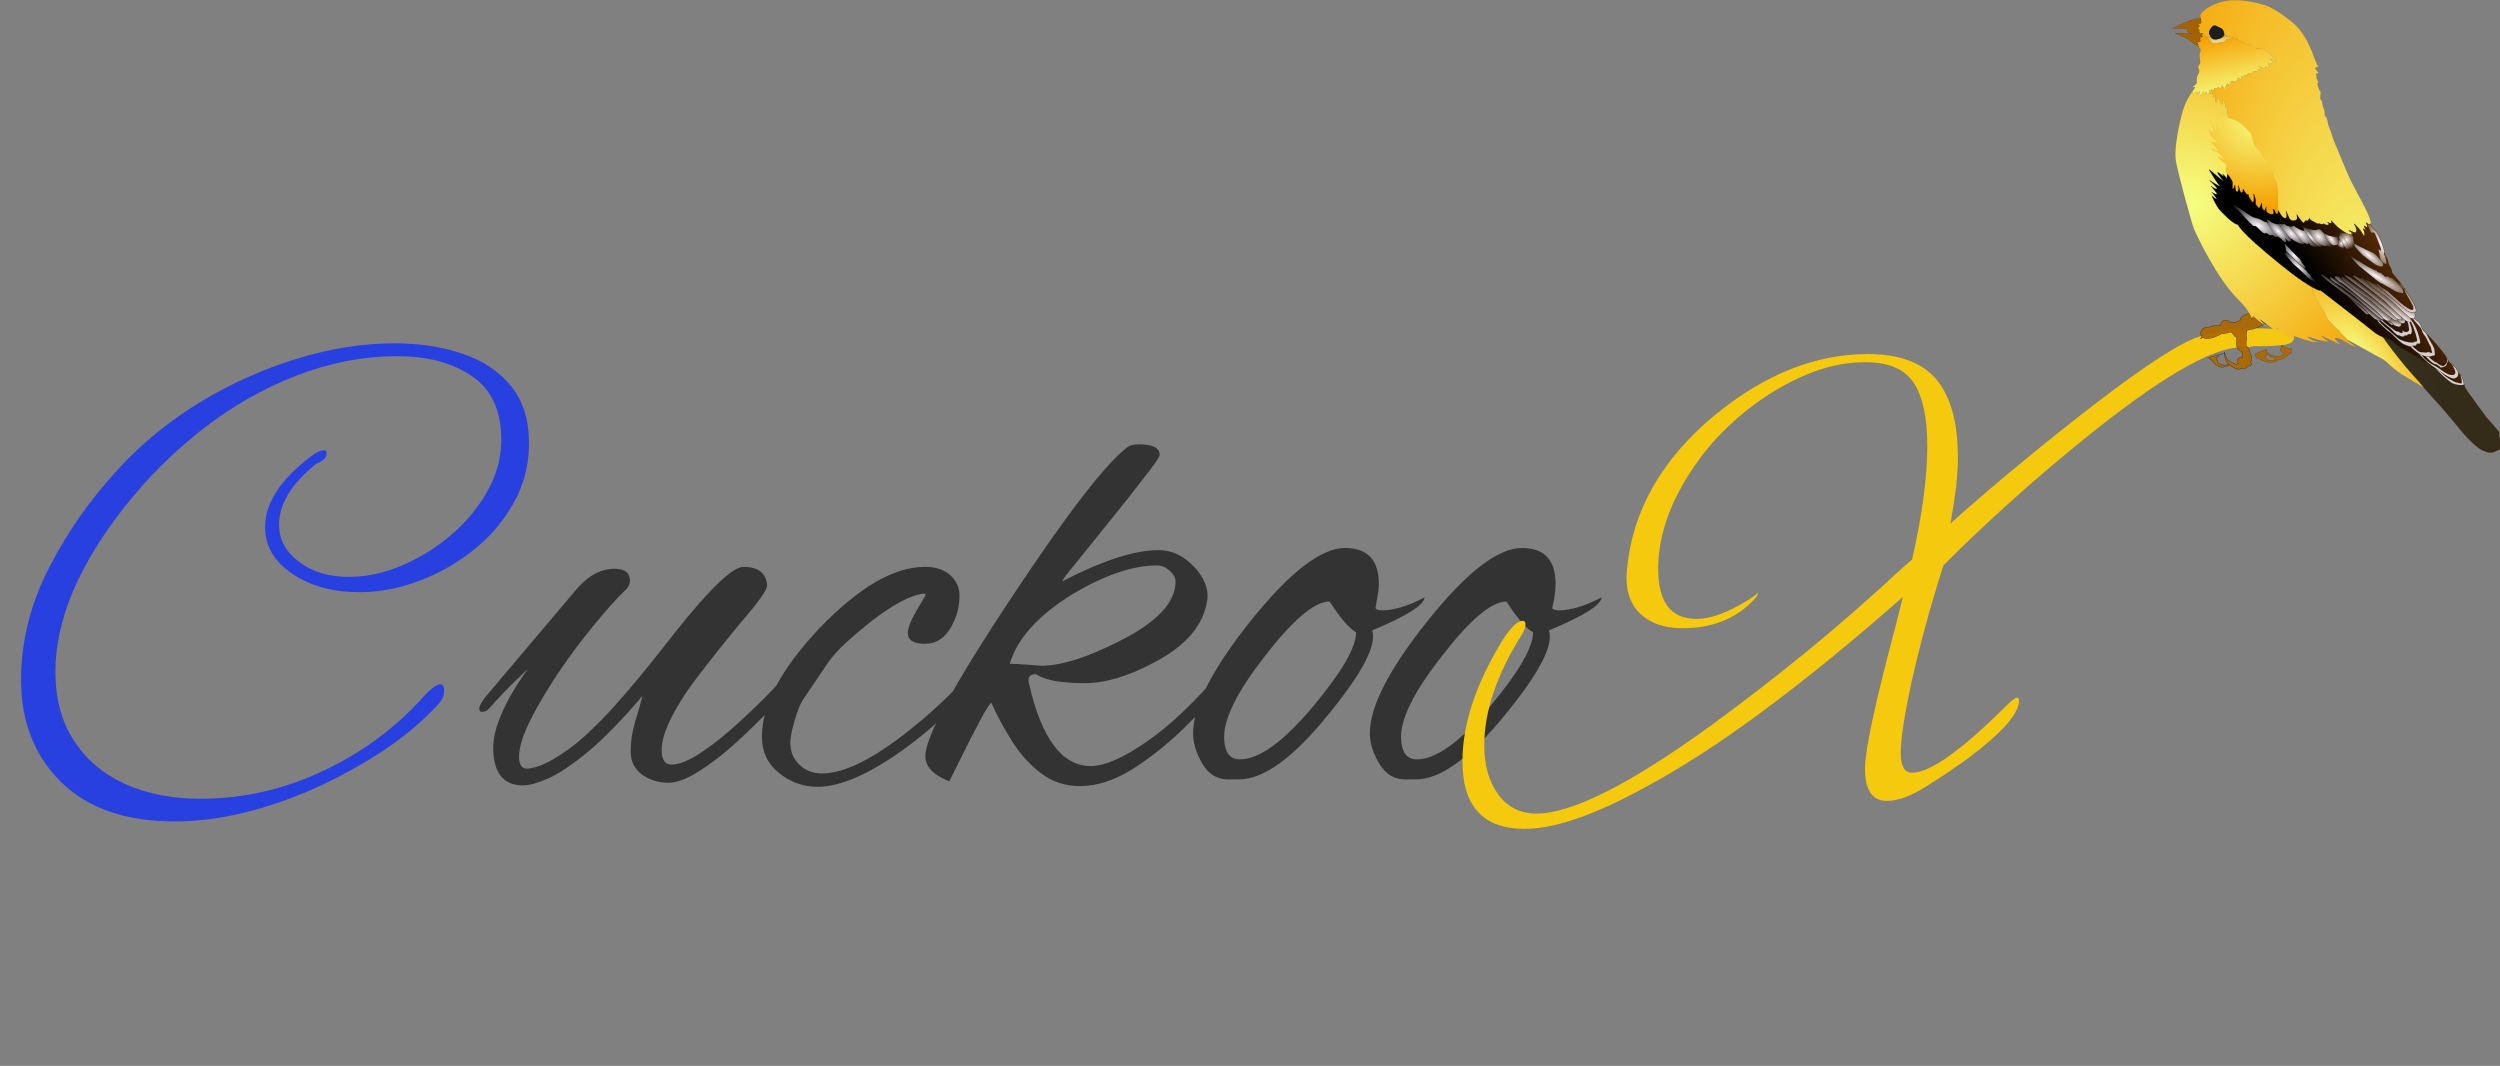 <?xml version="1.0" encoding="utf-8"?>
<svg viewBox="146.018 145.155 104.678 44.628" xmlns="http://www.w3.org/2000/svg" xmlns:xlink="http://www.w3.org/1999/xlink">
  <rect x="146.018" y="145.155" width="104.678" height="44.628" fill="#808080" stroke="none"/>
  <defs>
    <linearGradient id="al" x1="-633.66" x2="-632.15" gradientUnits="userSpaceOnUse" xlink:href="#b"/>
    <linearGradient id="b">
      <stop stop-color="#f5ff82" offset="0"/>
      <stop stop-color="#f59f00" offset="1"/>
    </linearGradient>
    <linearGradient id="ak" x1="-627.72" x2="-638.72" y1="-170.7" y2="-221.69" gradientUnits="userSpaceOnUse" xlink:href="#b"/>
    <linearGradient id="aj" x1="-642.14" x2="-641.66" y1="-221.09" y2="-213.67" gradientUnits="userSpaceOnUse">
      <stop stop-color="#db9f00" offset="0"/>
      <stop stop-color="#f5f2de" offset="1"/>
    </linearGradient>
    <radialGradient id="u" cx="282.92" cy="217.64" r="74.818" gradientTransform="matrix(1.815 1.851 -1.664 1.631 -814.82 -961.31)" gradientUnits="userSpaceOnUse" xlink:href="#b"/>
    <radialGradient id="t" cx="416.86" cy="177.97" r="126.26" gradientTransform="matrix(.295 -.243 .512 .621 -738.16 33.162)" gradientUnits="userSpaceOnUse" xlink:href="#b"/>
    <radialGradient id="s" cx="442.68" cy="209.34" r="126.26" gradientTransform="matrix(-.518 -3.796 1.466 -.2 -586.12 1779.2)" gradientUnits="userSpaceOnUse" xlink:href="#b"/>
    <radialGradient id="r" cx="252.76" cy="199.46" r="29.439" gradientTransform="matrix(-2.53 .862 -.843 -2.475 199.85 122.24)" gradientUnits="userSpaceOnUse" xlink:href="#b"/>
    <linearGradient id="ai" x1="-532.5" x2="-429.9" y1="18.799" y2="-54.923" gradientUnits="userSpaceOnUse">
      <stop offset="0"/>
      <stop stop-color="#af5605" offset="1"/>
    </linearGradient>
    <radialGradient id="q" cx="319.73" cy="253.68" r="3.797" gradientTransform="matrix(1 0 0 1.256 -859.09 -367.79)" gradientUnits="userSpaceOnUse" xlink:href="#a"/>
    <linearGradient id="a">
      <stop stop-color="#fff9ff" offset="0"/>
      <stop stop-color="#fff9ff" stop-opacity="0" offset="1"/>
    </linearGradient>
    <radialGradient id="p" cx="321.69" cy="252.17" r="5.156" gradientTransform="matrix(.988 1.19 -.925 .768 -621.85 -627.16)" gradientUnits="userSpaceOnUse" xlink:href="#a"/>
    <radialGradient id="o" cx="323.82" cy="250.63" r="6.762" gradientTransform="matrix(1.127 .485 -.471 1.095 -782.16 -483.53)" gradientUnits="userSpaceOnUse" xlink:href="#a"/>
    <radialGradient id="n" cx="311.27" cy="250.01" r="6.484" gradientTransform="matrix(1.204 1.827 -.763 .503 -731.88 -747.25)" gradientUnits="userSpaceOnUse" xlink:href="#a"/>
    <radialGradient id="m" cx="301.14" cy="249.25" r="10.649" gradientTransform="matrix(.977 .899 -.63 .684 -695.46 -496.07)" gradientUnits="userSpaceOnUse" xlink:href="#a"/>
    <radialGradient id="l" cx="296.15" cy="247.42" r="8.048" gradientTransform="matrix(-.426 .478 -1.231 -1.096 -133.93 75.125)" gradientUnits="userSpaceOnUse" xlink:href="#a"/>
    <radialGradient id="k" cx="286.43" cy="247.95" r="11.863" gradientTransform="matrix(1.138 1.161 -.535 .524 -766.45 -519.45)" gradientUnits="userSpaceOnUse" xlink:href="#a"/>
    <radialGradient id="j" cx="278.31" cy="245.57" r="10.774" gradientTransform="matrix(1.277 1.138 -.522 .585 -807.99 -517.63)" gradientUnits="userSpaceOnUse" xlink:href="#a"/>
    <radialGradient id="i" cx="267.89" cy="241.49" r="10.281" gradientTransform="matrix(1.265 1.338 -.53 .501 -802.47 -538.55)" gradientUnits="userSpaceOnUse" xlink:href="#a"/>
    <radialGradient id="h" cx="251.46" cy="237.81" r="18.814" gradientTransform="matrix(1.353 .731 -.369 .683 -860.66 -410.19)" gradientUnits="userSpaceOnUse" xlink:href="#a"/>
    <linearGradient id="ah" x1="-485.56" x2="-491.78" y1="-17.441" y2="-13.302" gradientUnits="userSpaceOnUse" xlink:href="#a"/>
    <radialGradient id="g" cx="349.06" cy="283.81" r="22.394" gradientTransform="matrix(1.643 .993 -.174 .288 -1034.5 -450.28)" gradientUnits="userSpaceOnUse" xlink:href="#a"/>
    <radialGradient id="f" cx="342.17" cy="263.08" r="12.046" gradientTransform="matrix(1.717 1.421 -.369 .446 -1007.5 -643.1)" gradientUnits="userSpaceOnUse" xlink:href="#a"/>
    <radialGradient id="e" cx="349.07" cy="251.74" r="8.277" gradientTransform="matrix(-1.494 .556 -1.234 -3.317 325.59 591.97)" gradientUnits="userSpaceOnUse" xlink:href="#a"/>
    <radialGradient id="d" cx="284.06" cy="282.8" r="13.719" gradientTransform="matrix(1.11 .98 -.412 .467 -774.39 -440.22)" gradientUnits="userSpaceOnUse" xlink:href="#a"/>
    <radialGradient id="c" cx="281.37" cy="263.67" r="8.876" gradientTransform="matrix(1.522 1.657 -.868 .797 -777.13 -715.37)" gradientUnits="userSpaceOnUse" xlink:href="#a"/>
    <linearGradient id="ag" x1="-503.6" x2="-521.53" y1="28.011" y2="-30.092" gradientUnits="userSpaceOnUse" xlink:href="#a"/>
    <linearGradient id="af" x1="-502.24" x2="-498.39" y1="6.83" y2="1.437" gradientUnits="userSpaceOnUse" xlink:href="#a"/>
    <linearGradient id="ae" x1="-499.23" x2="-498.45" y1="18.176" y2="14.578" gradientUnits="userSpaceOnUse" xlink:href="#a"/>
    <linearGradient id="ad" x1="-494.39" x2="-492.67" y1="19.733" y2="12.002" gradientUnits="userSpaceOnUse" xlink:href="#a"/>
    <linearGradient id="ac" x1="-488.14" x2="-490.08" y1="18.015" y2="9.268" gradientUnits="userSpaceOnUse" xlink:href="#a"/>
    <linearGradient id="ab" x1="-526.31" x2="-523.62" y1="5.096" y2="1.63" gradientUnits="userSpaceOnUse" xlink:href="#a"/>
    <linearGradient id="aa" x1="-516.49" x2="-513.02" y1="11.451" y2="6.83" gradientUnits="userSpaceOnUse" xlink:href="#a"/>
    <linearGradient id="z" x1="-514.37" x2="-511.48" y1="8.563" y2="4.711" gradientUnits="userSpaceOnUse" xlink:href="#a"/>
    <linearGradient id="y" x1="-512.64" x2="-508.6" y1="7.215" y2="1.822" gradientUnits="userSpaceOnUse" xlink:href="#a"/>
    <linearGradient id="x" x1="-507.25" x2="-503.01" y1="7.985" y2="1.822" gradientUnits="userSpaceOnUse" xlink:href="#a"/>
    <linearGradient id="w" x1="-494.73" x2="-489.14" y1="9.333" y2="1.052" gradientUnits="userSpaceOnUse" xlink:href="#a"/>
    <linearGradient id="v" x1="-491.42" x2="-485.43" y1="7.731" y2="-3.666" gradientUnits="userSpaceOnUse" xlink:href="#a"/>
  </defs>
  <g>
    <path d="M 153.38 179.55 Q 150.27 179.55 148.58 177.9 Q 146.89 176.25 146.89 173.62 Q 146.89 171.21 148.08 168.91 Q 149.27 166.62 151.09 164.69 Q 152.57 163.12 154.49 161.97 Q 156.41 160.82 158.52 160.18 Q 160.63 159.53 162.65 159.53 Q 164.25 159.53 165.53 159.97 Q 166.82 160.4 167.58 161.33 Q 168.33 162.25 168.33 163.73 Q 168.33 165.05 167.7 166.18 Q 167.07 167.32 166.02 168.16 Q 164.97 169 163.71 169.47 Q 162.45 169.95 161.17 169.95 Q 159.49 169.95 158.34 169.18 Q 157.19 168.41 157.19 167.23 Q 157.19 165.72 159.12 164.27 Q 159.46 164.01 159.65 164.01 Q 159.79 164.01 159.79 164.13 Q 159.79 164.41 159.35 164.57 Q 157.78 165.83 157.78 167.12 Q 157.78 168.05 158.62 168.68 Q 159.46 169.31 160.72 169.31 Q 161.84 169.31 162.97 168.83 Q 164.11 168.35 165.06 167.54 Q 166.01 166.73 166.58 165.71 Q 167.16 164.69 167.16 163.57 Q 167.16 161.75 165.93 160.91 Q 164.69 160.07 162.79 160.07 Q 160.63 160.07 158.52 160.88 Q 156.41 161.69 154.56 163.12 Q 152.71 164.55 151.25 166.39 Q 148.34 170.06 148.34 173.28 Q 148.34 174.99 149.13 176.18 Q 149.91 177.37 151.3 177.99 Q 152.68 178.6 154.47 178.6 Q 157.13 178.6 159.63 177.44 Q 162.12 176.28 163.88 174.32 Q 164.36 173.81 164.58 173.81 Q 164.75 173.81 164.75 174.07 Q 164.75 174.4 164.44 174.71 Q 163.49 175.72 162.17 176.59 Q 160.86 177.45 159.36 178.13 Q 157.86 178.8 156.32 179.18 Q 154.78 179.55 153.38 179.55 Z" transform="matrix(0.992, 0, 0, 1, 1.185, 0)" style="fill: rgb(41, 64, 224);"/>
    <path d="M 168.08 178.04 Q 166.82 178.04 166.82 176.45 Q 166.82 175.83 167.2 174.98 Q 167.58 174.12 168.28 173.17 Q 168.28 173.17 167.77 173.65 Q 167.27 174.12 166.62 174.85 Q 166.51 174.96 166.34 174.96 Q 166.23 174.96 166.23 174.82 Q 166.23 174.68 166.48 174.35 L 170.35 169.81 Q 171.08 168.97 171.94 168.97 Q 172.59 168.97 172.59 169.47 Q 172.59 169.67 172.42 169.84 Q 171.89 170.34 171.12 171.27 Q 170.35 172.19 169.62 173.25 Q 168.89 174.32 168.4 175.28 Q 167.91 176.25 167.91 176.84 Q 167.91 177.34 168.25 177.34 Q 168.44 177.34 168.86 177.19 Q 169.28 177.03 169.98 176.54 Q 170.68 176.05 171.66 175.02 Q 171.83 174.85 172.56 174.01 Q 173.29 173.17 174.52 171.6 Q 176.7 168.89 177.38 168.89 Q 178.3 168.89 178.38 169.64 Q 178.44 169.89 177.21 171.29 Q 175.61 173.23 175.02 174.07 Q 173.93 175.66 173.93 176.56 Q 173.93 177.17 174.35 177.17 Q 174.77 177.17 175.43 176.77 Q 176.09 176.36 176.82 175.73 Q 177.54 175.1 178.23 174.42 Q 178.92 173.73 179.42 173.14 Q 179.59 172.95 179.76 172.95 Q 179.92 172.95 179.92 173.11 Q 179.92 173.17 179.9 173.28 Q 179.87 173.39 179.73 173.53 Q 179.28 174.04 178.58 174.78 Q 177.88 175.52 177.07 176.25 Q 176.26 176.98 175.5 177.45 Q 174.74 177.93 174.21 177.93 Q 173.57 177.93 173.09 177.58 Q 172.62 177.23 172.62 176.61 Q 172.62 176 172.81 175.37 Q 173.01 174.74 173.12 174.29 Q 171.8 175.83 170.81 176.64 Q 169.82 177.45 169.14 177.75 Q 168.47 178.04 168.08 178.04 Z M 180.51 178.1 Q 179.61 178.1 178.88 177.52 Q 178.16 176.95 178.16 176 Q 178.16 174.01 180.59 171.46 Q 183.08 168.89 185.04 168.89 Q 185.72 168.89 186.11 169.24 Q 186.5 169.59 186.5 170.09 Q 186.5 170.79 186.16 171.38 Q 185.77 172.11 185.04 172.11 Q 184.32 172.11 184.32 171.66 Q 184.32 171.35 184.68 170.73 Q 185.07 170.09 185.07 170.06 Q 185.07 170.01 184.99 170.01 Q 184.2 170.09 182.8 171.15 Q 182.19 171.63 181.73 172.05 Q 181.26 172.47 180.98 172.86 L 179.89 174.46 Q 179.72 174.71 179.54 175.33 Q 179.36 175.94 179.36 176.25 Q 179.36 176.81 179.74 177.17 Q 180.12 177.54 180.7 177.54 Q 182.1 177.54 184.4 175.72 Q 186.25 174.26 187.37 172.78 Q 187.51 172.61 187.7 172.61 Q 187.9 172.61 187.9 172.72 Q 187.9 172.81 187.76 173 Q 186.22 175.05 184.15 176.53 Q 181.94 178.1 180.51 178.1 Z M 191.59 178.07 Q 190.66 178.07 189.95 177.54 Q 189.24 177.01 188.72 176.19 Q 188.2 175.38 187.84 174.57 Q 187.64 174.82 187.43 175.21 Q 187.22 175.61 186.94 176.14 L 186.07 177.87 Q 185.06 177.48 185.06 176.81 Q 185.06 175.61 188.73 170.12 Q 192.29 164.8 193.63 163.85 Q 193.77 163.76 194.08 163.76 Q 194.95 163.76 194.95 164.21 Q 194.95 164.29 194.56 164.81 Q 194.16 165.33 193.58 166.06 Q 192.99 166.79 192.39 167.53 Q 191.78 168.27 191.34 168.82 Q 190.89 169.36 190.83 169.5 Q 193.38 168.19 194.89 168.19 Q 195.48 168.19 195.97 168.52 Q 196.46 168.86 196.74 169.33 Q 197.02 169.81 196.96 170.26 Q 196.74 171.85 194.72 172.89 Q 193.1 173.76 191.76 173.76 Q 190.3 173.76 189.74 173.39 Q 189.57 173.37 189.47 173.46 Q 189.38 173.56 189.43 173.76 Q 190.22 177.23 192.04 177.23 Q 192.93 177.23 194.43 176.19 Q 195.93 175.16 197.61 173.17 Q 197.8 172.97 197.97 172.97 Q 198.11 172.97 198.11 173.14 Q 198.11 173.28 197.92 173.56 Q 197.1 174.54 196.03 175.59 Q 194.95 176.64 193.8 177.36 Q 192.65 178.07 191.59 178.07 Z M 189.96 173.03 Q 191.22 173.03 193.27 171.99 Q 195.62 170.82 195.62 169.5 Q 195.62 169.28 195.37 169.05 Q 195.12 168.83 194.84 168.83 Q 193.32 168.83 191.31 170.01 Q 189.1 171.35 188.62 172.95 Q 188.93 172.95 189.42 172.99 Q 189.91 173.03 189.96 173.03 Z M 197.84 177.79 Q 197.14 177.79 196.75 177.13 Q 196.36 176.47 196.36 175.86 Q 196.36 174.18 198.79 171.15 Q 201.26 168.1 202.77 168.1 Q 204.2 168.1 204.2 169.61 Q 204.2 169.84 204.15 170.09 Q 204.11 170.34 204.06 170.62 Q 204.11 170.71 204.34 170.71 Q 205.09 170.71 206.13 170.17 Q 206.1 170.65 203.92 171.55 Q 204.22 172.47 202.07 175.07 Q 199.86 177.79 198.29 177.79 Z M 198.34 176.95 Q 199.55 176.95 201.42 174.74 Q 203.24 172.58 203.24 171.63 Q 202.8 171.38 202.12 170.34 Q 201.17 170.34 199.38 172.64 Q 197.62 174.88 197.67 176.08 Q 197.7 176.95 198.34 176.95 Z M 205.31 177.79 Q 204.61 177.79 204.22 177.13 Q 203.82 176.47 203.82 175.86 Q 203.82 174.18 206.26 171.15 Q 208.72 168.1 210.24 168.1 Q 211.66 168.1 211.66 169.61 Q 211.66 169.84 211.62 170.09 Q 211.58 170.34 211.52 170.62 Q 211.58 170.71 211.8 170.71 Q 212.56 170.71 213.6 170.17 Q 213.57 170.65 211.38 171.55 Q 211.69 172.47 209.54 175.07 Q 207.32 177.79 205.76 177.79 Z M 205.81 176.95 Q 207.02 176.95 208.89 174.74 Q 210.71 172.58 210.71 171.63 Q 210.26 171.38 209.59 170.34 Q 208.64 170.34 206.85 172.64 Q 205.08 174.88 205.14 176.08 Q 205.17 176.95 205.81 176.95 Z" transform="matrix(0.992, 0, 0, 1, 1.185, 0)" style="fill: rgb(51, 51, 51);"/>
    <path d="M 210.36 179.86 Q 207.73 179.86 207.73 177.03 Q 207.73 174.77 209.32 172.13 Q 209.91 171.15 210.27 171.15 Q 210.39 171.15 210.39 171.29 Q 210.39 171.52 210.19 171.8 Q 208.65 174.26 208.65 176.36 Q 208.65 177.62 209.24 178.42 Q 209.83 179.22 210.86 179.22 Q 213.1 179.22 218.28 175.49 Q 220.21 174.09 222.22 172.47 Q 224.22 170.85 226.26 168.97 L 226.71 168.58 Q 227.35 165.78 227.35 163.85 Q 227.35 162.05 226.78 161.19 Q 226.21 160.32 224.72 160.32 Q 223.49 160.32 222.2 160.86 Q 220.91 161.41 219.75 162.32 Q 218.59 163.23 217.75 164.35 Q 215.99 166.73 215.99 168.97 Q 215.99 171.07 217.61 171.07 Q 218.51 171.07 219.82 170.26 Q 220.21 170.01 220.16 169.98 Q 220.19 169.98 220.19 169.99 Q 220.19 170.01 220.19 170.01 Q 220.24 170.06 219.96 170.34 Q 218.84 171.46 217.02 171.46 Q 215.85 171.46 215.2 170.82 Q 214.56 170.17 214.67 169.03 Q 215.01 165.3 218.39 162.53 Q 221.53 159.98 224.83 159.98 Q 226.85 159.98 227.75 161.06 Q 228.64 162.14 228.64 164.29 Q 228.64 164.91 228.56 165.6 Q 228.47 166.28 228.33 167.07 Q 229.82 165.75 231.32 164.53 Q 232.81 163.31 234.27 162.19 Q 237.71 159.56 238.89 159.23 Q 239.84 158.95 240.4 158.95 Q 240.77 158.95 241.05 159.13 Q 241.33 159.31 241.33 159.48 Q 241.33 159.7 240.6 159.7 Q 238.72 159.7 233.79 163.68 Q 232.17 164.99 230.71 166.3 Q 229.26 167.6 228.03 168.83 Q 227.83 169.42 227.44 170.76 Q 226.82 172.97 226.53 174.46 Q 226.23 175.94 226.23 176.7 Q 226.23 177.51 226.71 177.51 Q 227.86 177.51 230.74 174.65 Q 231.22 174.18 231.22 174.49 Q 231.22 175.3 229.12 176.87 Q 228.28 177.48 227.31 178.08 Q 226.35 178.69 225.65 178.69 Q 224.72 178.69 224.72 177.34 Q 224.72 176.17 226.01 171.38 L 226.32 170.15 Q 223.18 172.89 220.48 174.88 Q 217.78 176.87 215.48 178.1 Q 212.26 179.86 210.36 179.86 Z" transform="matrix(0.992, 0, 0, 1, 1.185, 0)" style="fill: rgb(244, 201, 14);"/>
    <path style="vector-effect: non-scaling-stroke; stroke-width: 0px; paint-order: stroke; stroke: rgb(198, 239, 69); fill: rgb(244, 201, 17);" d="M 239.967 158.896 L 240.816 158.907 L 241.309 158.929 C 241.309 158.929 241.972 159.029 242.033 159.164 C 242.271 159.69 241.229 159.602 241.182 159.644 C 240.811 159.644 240.423 159.669 240.325 159.626"/>
    <g transform="matrix(0.071, 0, 0, 0.071, 235.913, 143.885)" style="">
      <defs/>
      <g transform="matrix(.714 0 0 .714 499.84 196.56)" fill-rule="evenodd">
        <path d="M -588.663 34.681 C -589.009 35.674 -589.785 37.99 -589.663 39.024 C -589.507 40.352 -587.928 40.618 -587.382 41.399 C -586.835 42.18 -587.48 42.322 -588.288 43.181 C -589.327 44.285 -593.367 43.884 -595.163 43.806 C -596.959 43.728 -599.552 42.015 -600.975 40.493 C -602.304 39.073 -600.837 40.063 -601.007 37.962 C -604.112 39.367 -607.326 40.705 -610.6 41.962 C -610.044 44.921 -610.122 45.419 -609.194 45.618 C -608.647 45.735 -607.092 45.929 -606.194 46.743 C -605.696 47.195 -605.851 47.15 -604.663 47.462 C -603.475 47.774 -601.73 48.935 -600.1 49.056 C -593.689 49.532 -591.491 47.368 -591.257 46.899 C -591.022 46.431 -588.775 47.055 -585.913 45.149 C -583.562 43.584 -583.631 42.369 -582.444 42.149 C -580.118 41.718 -580.554 38.206 -580.663 37.493 C -581.481 37.515 -582.588 37.433 -584.1 37.181 C -585.869 36.886 -587.331 35.888 -588.663 34.681 Z M -601.319 41.212 C -601.276 41.234 -601.101 41.426 -600.694 41.899 C -597.955 45.091 -594.708 45.326 -594.85 45.118 C -594.85 45.118 -595.447 45.927 -594.163 46.868 C -594.108 46.979 -593.742 47.125 -594.757 47.212 C -600.212 47.681 -602.235 46.801 -601.975 45.962 C -601.715 45.122 -601.918 45.226 -602.007 44.462 C -602.092 43.72 -601.767 43.732 -601.257 43.337 C -600.432 42.698 -601.45 41.147 -601.319 41.212 Z" fill="#ad6700" fill-opacity=".924" stroke="#000" stroke-width=".1"/>
        <path d="m-602.81 17.72c0.463-0.141 0.918-0.265 1.344-0.375-2.07-1.582-5.663-4.294-5.594-4.156 0.181 0.361 2.28 2.764 4.25 4.531z" fill="#000100" fill-opacity=".212" stroke="#000" stroke-width=".2"/>
        <path d="M -615.499 8.533 C -623.058 10.975 -622.78 13.002 -622.78 13.002 C -622.78 13.002 -622.936 14.72 -623.561 14.72 C -624.186 14.72 -625.437 15.346 -626.53 15.814 C -627.623 16.283 -631.218 15.346 -631.53 15.97 C -631.842 16.595 -631.53 15.033 -632.936 14.72 C -634.342 14.408 -637.311 14.252 -638.249 15.814 C -639.186 17.376 -638.874 18.158 -640.592 18.47 C -642.31 18.783 -644.52 18.423 -645.28 18.783 C -648.248 20.189 -650.28 20.189 -651.53 20.189 C -652.779 20.189 -654.468 21.596 -655.092 22.845 C -655.709 24.078 -655.863 25.915 -654.967 27.314 C -655.121 27.374 -655.549 29.659 -655.748 29.748 C -655.24 29.537 -653.194 28.252 -653.194 28.252 C -653.048 30.652 -646.381 29.737 -639.556 26.1 C -639.414 26.151 -638.688 24.996 -636.968 25.354 C -636.108 25.533 -635.156 24.834 -634.342 24.845 C -633.529 24.857 -632.816 24.758 -632.342 24.439 C -631.999 24.207 -631.679 24.091 -631.374 24.064 C -631.068 24.037 -630.771 24.093 -630.499 24.22 C -629.955 24.476 -629.471 24.991 -629.03 25.564 C -628.588 26.137 -628.191 26.764 -627.811 27.252 C -627.431 27.739 -627.076 28.095 -626.717 28.095 C -626.358 28.095 -626.195 28.451 -626.124 29.002 C -626.052 29.553 -626.076 30.3 -626.124 31.127 C -626.171 31.954 -626.22 32.862 -626.217 33.689 C -626.215 34.516 -626.157 35.262 -625.936 35.814 C -625.509 36.881 -625.035 37.633 -624.561 38.22 C -623.487 39.559 -622.428 39.896 -621.967 40.127 C -621.305 40.458 -620.863 44.42 -621.967 44.752 C -622.302 44.852 -623.3 44.885 -624.405 45.658 C -625.509 46.431 -625.599 47.868 -624.936 48.752 C -623.704 50.395 -625.734 49.635 -625.624 50.408 C -625.513 51.181 -629.156 49.74 -632.249 47.752 C -634.42 46.356 -635.353 42.934 -635.655 41.502 C -635.885 41.018 -636.068 40.632 -636.124 40.564 C -636.18 40.497 -636.11 40.747 -635.842 41.564 C -635.983 43.2 -636.001 47.451 -632.561 50.627 C -632.5 50.683 -632.435 50.728 -632.374 50.783 C -639.586 52.642 -642.143 48.776 -641.686 47.845 C -641.398 47.259 -643.233 46.689 -642.53 45.439 C -641.827 44.19 -640.967 45.204 -640.967 43.877 C -640.967 43.535 -640.952 43.247 -640.936 42.939 C -639.283 42.499 -637.596 42.054 -635.842 41.564 C -640.621 42.9 -645.1 44.035 -648.967 45.002 C -648.741 45.703 -648.278 46.443 -647.311 46.533 C -645.917 46.662 -645.315 51.034 -639.249 52.845 C -636.95 53.532 -633.824 52.202 -631.905 51.158 C -629.322 53.266 -626.297 54.289 -625.28 54.689 C -623.728 55.299 -621.978 53.37 -619.217 54.033 C -617.592 54.423 -617.779 52.31 -616.999 52.283 C -613.796 52.173 -613.45 50.728 -613.811 50.064 C -615.03 47.825 -612.817 45.548 -613.811 44.002 C -615.374 41.57 -614.692 39.906 -615.686 38.47 C -616.151 37.799 -616.907 36.959 -617.467 35.877 C -617.79 35.261 -618.057 34.579 -618.155 33.783 C -618.253 32.987 -618.182 32.079 -617.874 31.064 C -617.637 30.287 -617.538 29.68 -617.53 29.189 C -617.522 28.699 -617.603 28.328 -617.686 27.97 C -617.853 27.255 -618.068 26.646 -617.78 25.533 C -617.439 24.218 -617.536 23.568 -617.499 23.189 C -617.461 22.81 -617.289 22.702 -616.436 22.439 C -613.469 21.525 -612.71 21.516 -612.499 21.627 C -612.287 21.737 -612.623 21.967 -611.905 21.47 C -611.187 20.973 -610.429 20.787 -609.561 20.533 C -608.693 20.279 -607.716 19.959 -606.499 19.252 C -605.619 18.741 -604.605 18.317 -603.592 17.97 C -603.401 18.099 -603.389 18.079 -603.217 18.189 C -605.12 16.951 -608.128 14.747 -612.217 11.033 L -613.592 12.908 C -613.592 12.908 -613.91 11.336 -615.499 8.533 Z" fill="#ad6700" fill-opacity=".924" stroke="#000" stroke-width=".2"/>
        <path d="m-632.311-180.061c-.541.13-1.292.333-1.25.344 .739.185 1.123.152 1.281,0 .079-.076-.013-.224-.031-.344z" fill="url(#al)" stroke="#000" stroke-opacity=".159" stroke-width=".2"/>
        <path d="m-650.467-219.717h-.031c-.694-.267-1.233-.701-1.469-.938-.504-.504-1.032-.735-1.625-.844-.32-.059-.68-.085-1.062-.094-.703.842.349,1.055.812,1.625 .215.264-3.015.112-2.5.719 1.465,1.728-.993.779.094,2.125 .513.636.618,1.45-.625,1.625-1.449.204-1.868-1.372-1.938-.531-.071.857 1.629,2.868 1.406,2.719-2.556-1.714-.972-.051.281,1.812-.115-.098-.251-.187-.375-.281 .881.675 1.568,1.413 1.688,2.219 .528,3.572-.982,1.944-.719,5.531 .394,5.369 1.339,4.902-.625,7.938s2.326,2.096-.812,7.844c-2.176,3.986.603,5.986-2.281,8.156 0,0-1.459,1.271-1.844,1.656s2.708-.203 1.938.375c-.172.129-1.268,1.886-1.906,2.75-.142.357-.306.715-.312.969-.009.343.088.58.25.75 .324.341.922.367 1.406.125s1.232-.776 1.812-.938c.29-.081.525-.054.656.125s.181.527.031,1.125c-.107.428-.131.569-.062.531s.215-.252.375-.531c.32-.559.754-1.379.938-1.562 .233-.233.37-.194.469.031s.139.633.188,1.094c.097.922.199,2.098.594,2.625 .175.233.299.199.438.031s.287-.491.406-.875c.238-.767.458-1.761.719-2.281 .24-.48.438-.674.625-.656s.353.231.5.531c.294.6.532,1.565.75,2 .193.386.302.513.375.469s.082-.263.094-.562c.024-.598-.017-1.527.125-2.094 .062-.25.176-.252.312-.094s.307.477.5.812 .422.686.656.969 .461.5.719.5c.216,0 .513-.855.75-1.75s.415-1.83.5-2c.168-.336.534.573.625.938 .079.318.284-.583.562-1.188 .139-.302.3-.53.469-.5s.347.324.531,1.062c.271,1.083.496,1.34.688,1.125s.351-.902.562-1.75c.132-.527.314-.872.5-1.062s.404-.231.594-.219c.38.024.691.321.781.344 .566.142.868.089 1.031-.031s.19-.316.219-.5 .055-.357.219-.406 .464.029 1.031.312c.792.396 1.034.786 1.188.844s.217-.215.688-1.156c.251-.502.417-1.042.625-1.562 .1-.249.207-.251.312-.094s.221.477.344.844c.246.733.527,1.683.906,2.062 .24.24.45.202.625,0s.315-.57.469-1c.307-.859.614-1.958 1.094-2.438 .265-.265.457-.602.625-.938 .129-.257.881.328 1.219.875 .084.137.013.224.031.344 .409-.098.562-.094.938-.281 .397-.199.577-.381.625-.562s-.035-.372-.188-.531c-.304-.318-.859-.578-1.062-.781 .833-.417 1.841-.591 2.5-1.25 .198-.198.317.336.406.844s.151.991.219.719c.176-.704.364-1.121.531-1.344s.327-.244.469-.188c.284.113.487.575.562.594 .319.08-.208.625-.312.938-.1.301.001.325.188.188s.452-.426.75-.812c.597-.773 1.25-1.864 1.25-2.5 0-.509.111-.794.281-.906s.41-.066.688.062c.554.258 1.248.859 1.844,1.156 .199.099.36.054.469-.094s.165-.404.219-.688c.108-.567.142-1.287.25-1.719 .068-.272.322-.13.625.094s.657.531.938.531c.25,0 .214-.643.438-1.125 .112-.241.272-.446.594-.5s.792.037 1.469.375c.162.081.217.031.25-.094s.055-.337.094-.562 .099-.465.281-.688 .476-.416.938-.531c1.177-.294 1.662.106 2.5-.312 .725-.362.732-.684.906-.906s.516-.344 1.906-.344c1.154,0 1.734-.033 2.094-.281s.499-.714.719-1.594c.054-.217.189-.14.375.062s.436.532.656.781 .435.422.594.344 .25-.409.25-1.188c0-.422-.103-.761-.25-1.031s-.351-.468-.562-.625c-.423-.313-.88-.44-1.062-.531-.589-.295.126-.207 1.094.062s2.191.722 2.656,1.188c.224.224.533.224.875.125s.717-.296 1-.438c.209-.104.242-.253.219-.406s-.101-.31-.125-.406c-.048-.193.133-.168 1.469.5 1.083.541 1.822.686 2.125.5 .152-.093.217-.29.125-.531s-.321-.539-.688-.906c-.494-.494-.625-1.25-.938-1.875-.105-.21-.036-.262.156-.25s.508.094.844.188 .704.184 1.031.219 .616.009.781-.156c.417-.417.679-1.107 1.25-1.25 .286-.071.326-.214.219-.406s-.363-.437-.688-.688c-.65-.501-1.56-1.053-2.031-1.406-.364-.273-.485-.401-.438-.438s.254.03.531.125c.555.191 1.4.53 1.781.625 1.033.258 1.607.273 2.062.375s.793.293 1.375.875c.391.391.104-.155-.406-.844s-1.244-1.522-1.781-1.656c-.435-.109-.835-.651-1.156-1.25s-.565-1.254-.719-1.562c-.367-.734-1.998-1.686-2.5-2.188-.958-.958-1.734-1.336-2.812-1.875-.634-.317-1.044-.532-1.562-.688s-1.148-.25-2.188-.25c-1.781,0-2.896-.255-4.375-.625-.414-.103-.806-.533-1.219-1s-.847-.971-1.281-1.188c-.647-.323-1.135-.565-1.688-.719s-1.171-.219-2.062-.219c-.649,0-2.988-1.225-3.438-1.562-1.144-.858-2.306-1.28-3.438-1.562-.76-.19-1.03-.641-1.375-1.062-.173-.211-.359-.416-.625-.562s-.633-.25-1.125-.25c-.766,0-1.377-.148-1.969-.344-.177-.059-.355-.124-.531-.188-.267.202-.321.322-.531.375-.341.085-.687.218-.938.406-.281.211-.559.39-.875.469-.367.092-.598.156-1,.156-.221,0-.711.156-1.094.156-.418,0-.682.084-.875.469-.114.227-.061.381-.062.5s-.059.188-.406.188c-.202,0-.62.388-.781.469-.28.14-.531.343-.781.469-.298.149-.74.156-1.094.156-.385,0-.848.071-.938.094-.341.085-.803,0-1.156,0-.231,0-.902.373-1.094.469-.377.188-.753.156-1.188.156h-1.25-1.156c-.373,0-.839-.03-1.094-.094-.334-.084-.643-.487-.781-.625-.241-.241-.446-.332-.719-.469-.243-.122-.372-.466-.531-.625-.237-.237-.577-.265-.781-.469-.239-.239-.407-.377-.562-.688-.154-.307-.336-.43-.531-.625l-.719-.719c-.071-.071-.031-.36-.031-.625z" fill="url(#ak)"/>
        <path d="m-636.342-221.623c-.014.079-.01.179-.031.25-.377,1.23-2.703,3.394-7.094,3.594-2.326.106-3.415-1.23-4.031-2.375-.187.13-.417.271-.75.438-.368.184-.741.266-1.125.25-.373-.016-.754-.122-1.094-.25 0.0.265-.04.554.031.625l.719.719c.195.195.378.318.531.625 .155.31.323.448.562.688 .204.204.545.232.781.469 .159.159.288.503.531.625 .273.137.477.227.719.469 .138.138.447.541.781.625 .255.064.721.094 1.094.094h1.156 1.25c.434,0 .811.032 1.188-.156 .192-.096.862-.469 1.094-.469 .353,0 .816.085 1.156,0 .09-.022.553-.094.938-.094 .354,0 .796-.007 1.094-.156 .251-.125.501-.329.781-.469 .161-.081.579-.469.781-.469 .347,0 .404-.069.406-.188s-.051-.273.062-.5c.193-.385.457-.469.875-.469 .383,0 .872-.156 1.094-.156 .402,0 .633-.064 1-.156 .316-.079.594-.258.875-.469 .251-.188.597-.321.938-.406 .21-.053.265-.173.531-.375-.41-.149-.818-.298-1.25-.406-1.296-.324-2.738-.997-3.75-1.25-.788-.197-1.317-.422-1.844-.656z" fill="url(#aj)" stroke="#000" stroke-opacity=".159" stroke-width=".2"/>
        <path d="m-534.061,30.627c-.11-.095-.231-.199-.344-.312-.588-.588-.848-1.035-1.344-1.531-.8-.8-1.415-1.197-1.938-1.719-.768-.768-1.182-1.213-1.719-1.75-.618-.618-.904-1.288-1.531-2.125-.444-.592-1.26-1.125-1.938-1.531-.624-.374-.915-1.102-1.344-1.531-.588-.588-1.035-.848-1.531-1.344-.588-.588-.879-1.067-1.375-1.562-.588-.588-1.035-.848-1.531-1.344-.588-.588-.848-1.035-1.344-1.531-.588-.588-.66-1.254-1.156-1.75-.334-.334-.776-1.52-.969-1.906-.362-.723-.656-1.5-.969-2.125-.39-.779-.609-1.28-.938-1.938-.425-.85-.842-.999-1.375-1.531-.45-.45-.605-1.46-.938-2.125-.347-.695-.858-1.122-1.156-1.719l-.969-1.938c-.408-.816-.805-1.017-1.156-1.719-.341-.682-.829-1.096-1.156-1.75-.375-.75-.682-1.333-.969-1.906-.345-.69-.583-1.334-.781-2.125-.225-.899-.547-1.686-.75-2.5s-.591-1.55-.781-2.312c-.193-.77-.772-1.149-.969-1.938-.193-.77-.772-1.149-.969-1.938-.155-.621-.998-1.186-1.344-1.531-.432-.432-.761-1.379-1.156-1.906-.606-.808-.822-1.456-1.156-2.125-.373-.747-.681-1.275-1.156-1.75-.378-.378-.799-1.351-.938-1.906-.118-.473-.623-.84-.781-1.156l-61.438-129.125c.114.076.188.094.188-.094 0-1.056.188-1.626.406-2.5 .061-.245.128-.598.094-.906s-.168-.573-.5-.656c-.288-.072-.57-.283-.812-.562s-.446-.626-.531-.969c-.096-.383-.375-1.026-.375-2.125 0-.497-.164-.717-.312-1s-.281-.627-.281-1.312c0-.366-.445-.883-.875-1.219-.215-.168-.401-.278-.562-.312s-.281.005-.281.188c0,1.055.188,1.567.188,2.688 0,.35-.046.639-.094.906-.212.09-.413.191-.625.281-.252.108-.378-.135-.469-.469s-.159-.755-.281-1c-.253-.505-.391-1.22-.594-1.625-.273-.545-.708-.676-.875-1.344-.183-.734-.193-1.261-.438-1.75-.028-.056-.438,1.4-.438,1.75 1e-005,.245-.651,1.27-.75,1.469-.233.466-.438,1.002-.594,1.625-.045.18-.494-.915-.594-1.312-.156-.623-.012-1.611-.125-2.062-.195-.782.125-1.312.125-2.062 0-.629-.039-.804-.156-.75s-.296.328-.562.594c-.367.367-.894.613-1.312,1.031-.249.249-.343.216-.344,0s.083-.615.188-1.031c.189-.758-.143-1.568-.312-1.906-.009-.017-1.747.156-2.062.156-.049,0-.153.086-.219.031s-.072-.274.094-.938c.154-.618.861-.632 1.031-1.312 .161-.645.269-1.196.531-1.625-.034-.029-.06-.213-.094-.219-.169-.03-.33.198-.469.5-.278.605-.483,1.505-.562,1.188-.091-.364-.457-1.273-.625-.938-.085.17-.263,1.105-.5,2s-.534,1.75-.75,1.75c-.258,0-.485-.217-.719-.5s-.463-.633-.656-.969-.364-.654-.5-.812-.25-.156-.312.094c-.142.567-.101,1.496-.125,2.094-.012.299-.021.519-.094.562s-.182-.082-.375-.469c-.218-.435-.456-1.4-.75-2-.147-.3-.313-.514-.5-.531s-.385.176-.625.656c-.26.521-.481,1.514-.719,2.281-.119.384-.268.707-.406.875s-.263.202-.438-.031c-.395-.527-.497-1.703-.594-2.625-.049-.461-.088-.868-.188-1.094s-.236-.264-.469-.031c-.184.184-.618,1.004-.938,1.562-.16.279-.307.494-.375.531s-.045-.103.062-.531c.149-.598.1-.946-.031-1.125s-.366-.206-.656-.125c-.58.161-1.335.699-1.812.938s-1.082.216-1.406-.125c-.162-.17-.259-.407-.25-.75 .006-.254.171-.612.312-.969-2.212,2.996-5.984,8.766-8.375,16.688-3.081,10.207-6.996,30.484-5.906,40.094 .868,7.654 13.23,52.784 15.156,57.406s18.728,40.837 36.625,58.406c9.773,9.594 10.969,15.625 10.969,15.625l1.375-1.875c8.682,7.886 12.896,9.421 10.688,7.875s-5.31-5.277-5.531-5.719 15.012,11.681 17,12.344-5.059-6.615-2.188-4.406 5.305,6.4 9.281,7.062 5.281,0 5.281,0-5.09-2.196-2.219-1.312 16.151,5.942 19.906,5.5-.447.693-5.969-3.062 7.739,1.746 12.156,2.188 5.279,1.322-.906-2.875 8.182,2.889 11.938,4.656 2.438,1.095-.875-2.219 1.759-2.659 7.281.875 9.281,4.656 9.281,4.656-9.845-7.114-6.969-5.969z" fill="url(#u)"/>
        <path d="m-502.624-38.498h-6.594-41.531-21.188c-1.162,0-3.619.052-5.875.156l5.281,11.094c.158.316.663.684.781,1.156 .139.555.559,1.528.938,1.906 .475.475.783,1.003 1.156,1.75 .334.669.55,1.317 1.156,2.125 .395.527.724,1.474 1.156,1.906 .346.346 1.189.91 1.344,1.531 .197.788.776,1.168.969,1.938 .197.788.776,1.168.969,1.938 .191.763.578,1.5.781,2.312s.525,1.601.75,2.5c.198.791.436,1.435.781,2.125 .286.573.594,1.157.969,1.906 .327.654.815,1.068 1.156,1.75 .351.702.748.903 1.156,1.719l.969,1.938c.299.597.809,1.024 1.156,1.719 .332.665.487,1.675.938,2.125 .533.533.95.682 1.375,1.531 .329.658.548,1.158.938,1.938 .312.625.607,1.402.969,2.125 .193.386.634,1.572.969,1.906 .496.496.568,1.162 1.156,1.75 .496.496.755.943 1.344,1.531 .496.496.943.755 1.531,1.344 .496.496.787.974 1.375,1.562 .496.496.943.755 1.531,1.344 .429.429.72,1.157 1.344,1.531 .677.406 1.494.939 1.938,1.531 .628.837.914,1.507 1.531,2.125 .537.537.951.982 1.719,1.75 .522.522 1.137.919 1.938,1.719 .496.496.755.943 1.344,1.531 .113.113.234.217.344.312 .267.106.494.175 1,.438 5.964,3.092 20.757,11.722 26.5,14.594s7.528,7.704 20.781,15.656 14.344,8.406 14.344,8.406 8.616,9.926 12.812,14.344 17.031,20.062 17.031,20.062 10.941,13.845 18.906,17.594 9.221.781 14.062-.781 .781-7.813-.312-9.844 .625-2.969-.625-4.844-11.031-12.75-11.031-12.75h.188c1e-005,0-8.267-10.991-10-13.688s-7.161-8.906-7.656-12.031c-.699-4.409-1.206-5.171-1.844-6.688-1.02-2.424-2.17-1.422-3.938-5.531-1.404-3.265-7.228-6.439-7.531-8.188-.615-3.552-15.701-20.234-19.281-23.594-2.665-2.501-1.871-2.164-3.219-5.438s-6.077-5.274-5.375-6.094c1.803-2.104-1.083-3.452 1.344-5.406 .77-1.733-2.174-7.534-5.062-12.156s-8.292-11.558-9.062-12.906-6.166-6.527-5.781-7.875-2.901-5.595-3.094-7.906c-.107-1.287-.96-2.925-1.719-4.5z" fill="url(#t)"/>
        <path d="m-625.874-249.998c-3.8-.065-7.712.21-11.5,1.062-9.637,2.168-19.071,8.866-18.438,12 .243,1.201.369,1.699.219,1.906 .185,1.1-.002,1.642.25,2.219 1.1,2.526-.806.603-1,.844-.232.288 1.023,1.658.344,1.469-2.821-.787-2.637-1.515-.5,1.969 .169.276-2.3.042-1.625.625 2.105,1.816-1.664,2.685-.125,2.406 1.395-.252 2.928.047-.156,1.906-.676.408 2.287-.535 2.156-.375-3.178,3.889 4.361-.941 1.594,2.375 .382.008.742.035 1.062.094 .593.108 1.121.34 1.625.844 .236.236.775.67 1.469.938 .347.134.741.234 1.125.25s.757-.066 1.125-.25c.333-.167.563-.307.75-.438-.46-.855-.672-1.591-.875-1.562-1.126-1.645.675-5.602 3-7.031 1.877-1.154 3.766.812 6.406,1.844 1.769.692 2.914,3.705 2.625,5.281 .527.235 1.056.459 1.844.656 1.012.253 2.454.926 3.75,1.25 .617.154 1.19.398 1.781.594s1.203.344 1.969.344c.492,0 .859.104 1.125.25s.452.352.625.562c.345.421.615.872 1.375,1.062 1.132.283 2.293.704 3.438,1.562 .45.337 2.788,1.562 3.438,1.562 .891,0 1.51.065 2.062.219s1.041.395 1.688.719c.434.217.868.721 1.281,1.188s.805.897 1.219,1c1.479.37 2.594.625 4.375.625 1.039,0 1.669.095 2.188.25s.929.371 1.562.688c1.078.539 1.855.917 2.812,1.875 .502.502 2.133,1.453 2.5,2.188 .154.308.398.964.719,1.562s.721,1.141 1.156,1.25c.537.134 1.271.967 1.781,1.656s.798,1.235.406.844c-.582-.582-.92-.773-1.375-.875s-1.029-.117-2.062-.375c-.381-.095-1.226-.434-1.781-.625-.278-.095-.483-.162-.531-.125s.074.165.438.438c.471.353 1.381.906 2.031,1.406 .325.25.58.495.688.688s.067.335-.219.406c-.571.143-.833.833-1.25,1.25-.166.166-.454.191-.781.156s-.695-.125-1.031-.219-.652-.175-.844-.188-.261.04-.156.25c.312.625.444,1.381.938,1.875 .367.367.596.665.688.906s.027.438-.125.531c-.303.186-1.042.041-2.125-.5-1.336-.668-1.517-.693-1.469-.5 .024.096.102.253.125.406s-.01.302-.219.406c-.283.142-.658.339-1,.438s-.651.099-.875-.125c-.466-.466-1.688-.918-2.656-1.188s-1.683-.357-1.094-.062c.182.091.639.218 1.062.531 .212.157.415.355.562.625s.25.61.25,1.031c0,.779-.091,1.109-.25,1.188s-.373-.095-.594-.344-.47-.579-.656-.781-.321-.28-.375-.062c-.22.88-.359,1.345-.719,1.594s-.94.281-2.094.281c-1.391,0-1.732.122-1.906.344s-.182.544-.906.906c-.838.419-1.323.018-2.5.312-.462.115-.755.309-.938.531s-.242.462-.281.688-.061.438-.094.562-.088.175-.25.094c-.677-.338-1.147-.429-1.469-.375s-.482.259-.594.5c-.224.482-.187,1.125-.438,1.125-.28,0-.634-.307-.938-.531s-.557-.366-.625-.094c-.108.432-.142,1.152-.25,1.719-.054.283-.11.539-.219.688s-.27.193-.469.094c-.595-.298-1.29-.898-1.844-1.156-.277-.129-.517-.175-.688-.062s-.281.398-.281.906c0,.636-.653,1.727-1.25,2.5-.298.386-.564.675-.75.812s-.288.114-.188-.188c.104-.312.632-.858.312-.938-.075-.019-.279-.481-.562-.594-.142-.057-.301-.035-.469.188s-.355.64-.531,1.344c-.068.272-.129-.211-.219-.719s-.208-1.042-.406-.844c-.659.659-1.667.833-2.5,1.25 .203.203.758.463 1.062.781 .152.159.235.35.188.531s-.228.364-.625.562c-.375.188-.529.183-.938.281 .018.12.111.268.031.344-.159.152-.542.185-1.281,0-.042-.011.709-.214 1.25-.344-.018-.12.053-.207-.031-.344-.338-.547-1.09-1.132-1.219-.875-.168.336-.36.672-.625.938-.48.48-.787,1.578-1.094,2.438-.153.43-.294.798-.469,1s-.385.24-.625,0c-.379-.379-.66-1.33-.906-2.062-.123-.366-.238-.686-.344-.844s-.213-.155-.312.094c-.208.521-.374,1.061-.625,1.562-.47.941-.534,1.214-.688,1.156s-.396-.448-1.188-.844c-.567-.284-.868-.362-1.031-.312s-.19.222-.219.406-.056.379-.219.5-.465.173-1.031.031c-.09-.022-.401-.32-.781-.344-.19-.012-.407.028-.594.219s-.368.535-.5,1.062c-.212.848-.371,1.535-.562,1.75s-.417-.042-.688-1.125c-.148-.591-.3-.729-.438-.844-.263.429-.37.98-.531,1.625-.17.681-.877.694-1.031,1.312-.166.663-.16.882-.094.938s.17-.031.219-.031c.316,0 2.054-.173 2.062-.156 .169.339.502,1.149.312,1.906-.104.416-.188.815-.188,1.031s.095.249.344,0c.418-.418.946-.664 1.312-1.031 .266-.266.445-.54.562-.594s.156.121.156.75c0,.75-.32,1.281-.125,2.062 .113.451-.031,1.44.125,2.062 .099.398.549,1.492.594,1.312 .156-.623.361-1.159.594-1.625 .099-.199.75-1.224.75-1.469 0-.35.41-1.806.438-1.75 .245.489.254,1.016.438,1.75 .167.668.602.799.875,1.344 .203.405.341,1.12.594,1.625 .123.245.191.666.281,1s.216.577.469.469c.212-.09.413-.191.625-.281 .047-.267.094-.556.094-.906 0-1.121-.188-1.633-.188-2.688 0-.183.12-.222.281-.188s.348.145.562.312c.43.336.875.853.875,1.219-1e-005,.685.133,1.03.281,1.312s.312.503.312,1c0,1.099.279,1.742.375,2.125 .086.342.289.689.531.969s.525.491.812.562c.332.083.466.348.5.656s-.033.661-.094.906c-.219.874-.406,1.444-.406,2.5 0,.188-.073.17-.188.094l56.156,118.031c2.256-.104 4.713-.156 5.875-.156h21.188 41.531 6.594c-.603-1.252-1.156-2.468-1.156-3.406 0-2.118-4.797-13.933-6.312-16.25-.675-1.032-5.284-5.041-5.062-7.156 .566-5.411-10.403-23.474-15.312-33.344-4.721-9.489-1.433-2.612-15.094-35.094-1.844-4.384-2.121-6.95-3.469-10.031s-1.547-4.226-2.125-7.5-2.125-1.934-2.125-4.438-.001-2.893-1.156-5.781-.366-4.616-1.906-6.156 .562-6.162-.594-7.125-2.5-6.344-2.5-6.344 1.723-1.152.375-2.5-1.156-5.969-1.156-5.969 2.52-.016 1.75-.594-3.484-4.796-2.906-4.219 2.969-1.219 2.969-1.219c-3.41-2.405-4.534-16.957-16.594-31.312-5.77-6.868-21.079-16.797-25.625-18.312-3.409-1.136-13.85-4.555-25.25-4.75z" fill="url(#s)"/>
        <path d="m-638.75-153.56 0.156 1.25c-9.6e-4 0.015 9.9e-4 0.016 0 0.031-0.087 1.298-0.501 9.77-0.786 9.199-2.83-5.659-3.456-6.134-3.557-5.73-0.558 2.232-0.067 9.107-0.625 6.875-0.565-2.259-3.69-8.509-3.125-6.25 0.368 1.471 0.882 2.904 1.25 4.375 1.319 5.275-3.889 0.068-3.75 0.625l0.625 2.5c1.055 4.221 4.92 5.745 5.872 7.649 0.625 1.25-5.661-0.897-4.673 0.091 1.358 1.358 7.211 7.649 5.291 7.649-0.625 0-5.108-3.11-4.956-2.504 0.407 1.629 4.465 3.239 5.966 3.99 1.98 0.99 5.94 6.565 4.375 5-1.397-1.397-7.392-2.759-5.625-1.875 0.335 0.168 2.809 2.184 4.375 3.75 2.093 2.093 4.062 1.252 3.125 5-0.374 1.498-0.437 5.099 2.219 6.688l0.375 3.062c0 1.226 0.117 1.375-1.156 1.375-1.177 0-0.781 1.05-0.781 2.094 0 1.124 0.154 1.645 0.375 2.531 0.196 0.786 0.406 1.337 0.406 2.5 0 1.413 0.346 1.502 1.156 2.312 0.447 0.447 1.14 0.937 1.531 1.719 0.53 1.059 1.103 2.067 1.719 3.094 0.657 1.095 1.318 2.443 2.125 3.25 0.51 0.51 2.079 2.11 3.094 2.312 1.959 0.392 3.962 2.184 5.781 3.094 2.293 1.147 4.322 1.938 6.906 1.938 1.645 0 3.753 0.611 5.219 1.344 1.401 0.701 3.419 1.455 5 1.906 1.714 0.49 4.245 2.719 5.969 2.719 1.657 0 2.39-0.55 3.281-1.156l1.156-0.781c-1.425-1.41-1.25-6.472-1.25-10 0-3.124-1e-5 -6.251 0-9.375 0-2.463-0.739-6.082-1.25-8.125-0.814-3.256-2.5-2.819-2.5-6.875 0-1.069-2.038-5.028-2.5-6.875-0.504-2.014-3.253-3.878-4.375-5-1.308-1.308-2.929-3.984-3.75-5.625-1.053-2.106-3.013-3.638-4.375-5-1.891-1.891-1.866-4.339-2.5-6.875-0.971-3.885-0.915-4.04-3.125-6.25l-5-5c-1.824-1.824-3.63-2.752-5.625-3.75-2.731-1.365-4.893-1.509-6.875-2.5-1.011-0.506-4.003-0.375-5.188-0.375z" fill="url(#r)"/>
        <path d="m-648.59-110.25c-0.314 0.507 7.078 11.716 8.719 13.812 0.623 0.795-6.878-3.698-8.406-4.875-0.574-0.442 6.133 5.807 6.094 6.688-0.069 1.552-4.625-1.361-4.625-1.938-1.047-0.576 4.727 5.766 4.656 6.469-0.102 1.018-2.911-0.414-4-1.188 1.486 2.076 6.456 7.996 1.719 4.406-2.099-1.59-0.176-0.279-2.062-1.812-0.101-0.011 3.49 8.742 7.031 12.312 1.917 1.933 8.831 9.811 13.906 11.531 2.484 0.842-2.381 2.449 38.094 34.875 25.15 20.148 31.381 20.107 30.75 19.531-0.7-0.639 40.098 30.884 43.531 33.875 4.801 4.182 11.789 6.041 13.996 7.139s3.907 3.371 7.442 5.58 16.784 9.546 18.594 10.812c3.184 2.228 8.692 5.794 12.531 8.312 3.301 3.569 9.806 9.235 12.25 10.719 2.587 1.571 8.113 2.483 10.25 1.406-0.663-4.017-1.165-4.848-1.781-6.312-1.02-2.424-2.171-1.422-3.938-5.531-1.404-3.265-7.228-6.439-7.531-8.188-0.615-3.552-15.701-20.234-19.281-23.594-2.665-2.501-1.871-2.164-3.219-5.438s-6.077-5.274-5.375-6.094c1.803-2.104-1.083-3.452 1.344-5.406 0.77-1.733-2.174-7.534-5.062-12.156s-8.292-11.558-9.062-12.906-6.166-6.527-5.781-7.875-2.901-5.595-3.094-7.906-2.875-5.788-2.875-7.906-4.797-13.933-6.312-16.25c-0.675-1.032-5.284-5.041-5.062-7.156 0.003-0.03-0.002-0.063 0-0.094-0.438 0.323-0.937 0.525-1.531 0.406-1.926-0.385-2.879-3.268-1.531 0.969s-4.248-2.523-1.938 1.906-2.312-1.16-1.156 1.344 1.364 5.219 0.594 5.219-1.836-3.517-5.031-6.75c-7.355-7.442 1.166 0.779-1.938 4.031-0.938 0.983-8.907-4.091-4.438-0.562-0.306-1.397 4.108 3.724-1.656 1.875-2.717-0.871-4.83-2.879-6.938-4.25-3.249-2.114-8.231-8.639-7.156-6.281 1.733 3.803-4.587-0.268-3 0.875 2.229 1.606 0.51 3.481-2.969 1.25-0.773-0.496-0.928 1.184-3.188 0-1.304-0.683-0.647 0.961-4.625-1.375-2.054-1.206-3.955-1.821-4.125-3.25-0.056-0.475-0.948 2.762-2.312 2.094-2.101-1.03-1.596 3.544-3.875 0.781-3.231-3.916-4.149-5.897-4.312-6.062 0.011 0.242 0.272 1.356 0.281 3.312 0.01 2.083-5.156 2.961-6.469-0.062-1.922-4.428-2.594-5.998-2.719-6.125 0.003 0.447 1.514 5.499-0.438 5.969-3.205 0.771-6.421-8.491-6.188-5.969 0.415 4.478-2.25 1.999-2.25 0.844s-2.725-4.022-1.594-1.156c1.515 3.839-2.026 3.878-4.969 1.594-1.943-1.509-0.391-6.072-0.969-4.625-1.016 2.545-0.988 4.421-2.906 1.688-0.989-1.41-0.396-5.838-0.781-4.875s-1.652 4.968-2.531 4.031c-4.707-5.017-0.919-2.004-3.438-10.125-1.274-4.107-0.11 1.188-0.469 3.812-0.578 4.231-2.636-0.589-4.062-2.719-0.294-0.439-0.436-1.64-0.469-2-0.122 0.043-0.423 0.026-1.156-0.219-1.733-0.578-3.14-5.304-3.281-4.094-0.186 1.597-0.099 2.694-1.344 2.719-1.532 0.031-2.411-7.496-2.406-5.719 0.005 1.737 0.471 2.563-0.125 3.719-0.592 1.148-0.725 1.609-1.688 1.031-0.885-0.531-1.051-5.106-1.156-5.406-0.095 0.483-1.164 4.242-1.938 3.469 0 0-0.193-4.032 0-5.188s-4.052-7.905-4.438-6.75 0.405 4.421-0.75 2.688-3.094-3.25-3.094-3.25 1.333 2.099 0.562 1.906-4.594-4.223-4.594-2.875 5.557 7.135 4.594 6.75-11.531-9.438-11.531-9.438zm32.344 20.656c0.166-0.059-0.031-0.25-0.031-0.25s0.026 0.195 0.031 0.25zm-30.25-2.125c-0.212-0.008-0.046 0.181 0.312 0.438-0.084-0.118-0.255-0.348-0.312-0.438z" fill="url(#ai)" stroke="#000" stroke-opacity=".941" stroke-width=".2"/>
        <path d="m-505.06 28.22c4.371 6.216 10.092 13.759 17.625 22.969 6.707 8.2 13.157 14.406 16.5 19.094 0.804 0.927 8.33 9.59 12.312 13.781 4.197 4.418 17.031 20.062 17.031 20.062s10.94 13.845 18.906 17.594 9.221 0.781 14.062-0.781 0.781-7.813-0.312-9.844 0.625-2.97-0.625-4.844-11.031-12.75-11.031-12.75h0.188c1e-5 0-8.267-10.991-10-13.688s-7.161-8.906-7.656-12.031l-0.062-0.375c-2.137 1.077-7.663 0.165-10.25-1.406-2.444-1.484-8.949-7.15-12.25-10.719-3.839-2.519-9.347-6.085-12.531-8.312-1.81-1.266-15.06-8.604-18.594-10.812s-5.226-4.494-7.438-5.594c-1.081-0.538-3.319-1.257-5.875-2.344z" fill="#1f1f1c" fill-opacity=".9" stroke="#000" stroke-opacity=".947" stroke-width=".2"/>
        <path d="m-655.59-235.03c-0.153 0.205-0.576 0.125-1.469 0.125-6.566 0-21.719 8.219-21.719 8.219s10.763-0.656 11.656 0.594 0.366 1.942 1.438 2.656 6.429 1.621 0 0.906-11.094-0.25-11.094-0.25 9.264 2.987 15.156 8.344c0.726 0.66 3.011 1.677 4.5 2.938-1.254-1.864-2.837-3.527-0.281-1.812 0.223 0.15-1.477-1.861-1.406-2.719 0.069-0.841 0.488 0.735 1.938 0.531 1.243-0.175 1.138-0.989 0.625-1.625-1.086-1.346 1.371-0.397-0.094-2.125-0.515-0.607 2.715-0.455 2.5-0.719-0.464-0.57-1.515-0.783-0.812-1.625 2.767-3.316-4.772 1.514-1.594-2.375 0.13-0.16-2.833 0.783-2.156 0.375 3.084-1.86 1.551-2.159 0.156-1.906-1.539 0.278 2.23-0.59 0.125-2.406-0.675-0.583 1.794-0.349 1.625-0.625-2.137-3.484-2.321-2.756 0.5-1.969 0.679 0.189-0.576-1.18-0.344-1.469 0.194-0.241 2.1 1.682 1-0.844-0.252-0.577-0.065-1.119-0.25-2.219z" fill="#a56202" stroke="#000" stroke-opacity=".947" stroke-width=".1"/>
        <path d="m-648.36-221.72c0.475-0.068 0.84 4.134 4.902 3.949 4.391-0.199 6.704-2.379 7.081-3.609 0.457-1.494-0.73-4.789-2.587-5.515-2.64-1.032-4.524-2.992-6.4-1.838-2.325 1.429-4.122 5.368-2.996 7.013z" fill="#000100" fill-opacity=".771" stroke="#000" stroke-width=".2"/>
        <path d="m-528.84-65.342c-0.046 0.13 1.024 1.668 1.562 3.375 0.296-0.411 0.572-0.822 0.75-1.156-1.56-1.584-2.281-2.307-2.312-2.219z" fill="#00f9ff" fill-opacity=".112" stroke="#000" stroke-width=".1"/>
        <path d="m-535.624-44.686c-.118-.227-.251-.439-.312-.562-.156-.311-.254-.539-.375-.781-.124-.248-.433-.428-.562-.688-.123-.245-.371-.465-.531-.625-.29-.29-.361-.288-.469-.719-.082-.33-.291-.55-.406-.781-.16-.32-.245-.521-.375-.781-.167-.333-.269-.507-.406-.781-.132-.265-.353-.457-.469-.688-.172-.345-.315-.409-.531-.625-.153-.153-.35-.556-.406-.781-.041-.164-.432-.526-.531-.625-.215-.215-.253-.465-.406-.656-.013.286-.216,1.522-.312,1.906-.064.255-.062.721-.062,1.094 0,.352-.095.599-.156.844-.079.317-.076.639-.312.875-.175.175-.449.46-.562.688-.037.073-.174.282-.281.438 .247.265.181,1.142.938,1.25 .797.114 2.491.316 3.25,1.531 .79,1.266 2.097.685 3.281.469z" fill="url(#q)"/>
        <path d="m-532.311-44.873c-.11-.145-.212-.223-.25-.375-.064-.255-.351-.451-.469-.688-.142-.285-.417-.334-.562-.625-.138-.276-.24-.585-.312-.875-.086-.345-.29-.443-.375-.781-.087-.349-.17-.619-.25-.938-.096-.384-.375-.239-.375-.781 1e-005-.321-.31-.589-.406-.781-.15-.3-.23-.491-.375-.781-.144-.289-.343-.435-.469-.688-.104-.207-.424-.486-.562-.625-.239-.239-.33-.424-.531-.625-.229-.229-.468-.343-.719-.469-.303-.152-.432-.341-.688-.469-.236-.118-.491-.491-.625-.625-.239-.239-.361-.424-.562-.625-.239-.239-.424-.361-.625-.562-.239-.239-.424-.33-.625-.531 .525.904.854,1.609-1.094.688-.176-.083-.242-.004-.312.062 .13.087.31.091.469.25 .232.232.625.415.625.719 0,.39 1e-005,.766 0,1.156 0,.007 0.0.053 0,.062 .153.191.192.442.406.656 .099.099.49.461.531.625 .056.225.253.628.406.781 .216.216.359.28.531.625 .115.231.336.423.469.688 .137.275.24.448.406.781 .13.26.215.461.375.781 .116.231.324.452.406.781 .108.43.179.429.469.719 .16.16.409.38.531.625 .13.259.439.44.562.688 .121.242.219.47.375.781 .062.124.195.335.312.562 .261-.048.542-.145.781-.125 1.325.11 2.344.773 2.344,0 0-.079.132-.039.188-.062z" fill="url(#p)"/>
        <path d="m-533.467-60.03c.087.152.498.52 1.344,1.188-.306-1.397 4.108,3.724-1.656,1.875-.489-.157-.953-.374-1.406-.594-.974.097-2.437-.032-4.344-.812-3.652-1.494-2.33.336-1.562,1.656 .201.201.386.293.625.531 .201.201.386.324.625.562 .201.201.324.386.562.625 .134.134.389.507.625.625 .256.128.384.317.688.469 .251.126.49.24.719.469 .201.201.293.386.531.625 .139.139.459.418.562.625 .126.252.324.399.469.688 .145.291.225.482.375.781 .096.192.406.46.406.781 0,.542.279.397.375.781 .08.319.163.589.25.938 .085.339.289.436.375.781 .072.29.175.599.312.875 .145.291.42.34.562.625 .118.236.405.432.469.688 .038.152.14.23.25.375 .49-.206 2.788,1.401 2.531.438-.422-1.584-.412-3.103.344-2.5 1.452,1.159.724-1.211.344-3.281-.504-2.742-.615-5.27-1.375-5.375-1.488-.206.952-.339 1.062-2.438 .006-.121.037-.25.062-.375-.003-.001.003-.03 0-.031-1.82-.623-4.387-2.049-4.125-1.594z" fill="url(#o)"/>
        <path d="m-543.092-47.936c.107-.156.245-.364.281-.438 .114-.228.388-.513.562-.688 .236-.236.233-.558.312-.875 .061-.245.156-.491.156-.844 1e-005-.373-.001-.839.062-1.094 .099-.397.312-1.741.312-1.969 1e-005-.39 0-.766 0-1.156 1e-005-.304-.393-.487-.625-.719-.159-.159-.339-.163-.469-.25-.293.279-.068,1.496-2.25,1.344-4.501-.315-7.359-1.675-9.5-3.375 .058.166-.003.234.062.406 .322.841.749,1.746 1.281,2.688s1.181,1.907 1.938,2.875 1.631,1.955 2.625,2.875c.351.325.806.594 1.188.906 .501.276 1.5,1.002 1.5.688-1e-005-.552 1.332.117 2.094-.344 .244-.147.376-.131.469-.031z" fill="url(#n)"/>
        <path d="m-547.155-48.248c-.382-.312-.837-.582-1.188-.906-.994-.92-1.869-1.907-2.625-2.875s-1.405-1.934-1.938-2.875-.959-1.846-1.281-2.688c-.066-.172-.005-.24-.062-.406-.737-.585-1.398-1.206-2-1.844-2.37-2.513-2.592.329-6.406-.406-1.83-.353-3.269-.805-4.625-1.25 .051.427.038.808.188,1.281 .292.922.816,1.954 1.531,3.031s1.628,2.195 2.719,3.375 2.362,2.393 3.781,3.625c.881.764 1.914,1.545 2.906,2.312 .035.006-.229-.147.344.094 2.098.884 3.911,1.137 4.5.625 .725-.63.574.604 2.469.812 2.69.296 3.345.259 2.188-1-1.007-1.095-.879-1.115-.5-.906z" fill="url(#m)"/>
        <path d="m-556.155-47.873c-.992-.768-2.025-1.548-2.906-2.312-1.419-1.232-2.69-2.445-3.781-3.625s-2.004-2.298-2.719-3.375-1.239-2.11-1.531-3.031c-.15-.473-.136-.855-.188-1.281-2.033-.668-3.64-1.363-4.188-2.031-1.325-1.618 1.741,2.725 1.094,3.688 .191.179.401.364.531.625 .144.289.362.643.688.969 .182.182.519.475.656.75 .164.329.395.478.594.875 .125.251.595.537.656.781 .099.398.299.549.594.844 .248.248.362.487.656.781 .248.248.3.581.594.875 .248.248.268.55.562.844l.781.781c.248.248.487.393.781.688l.75.75c.124.124.891,1.124 1.781,2.062 .445.469.927.911 1.375,1.25 .071.054.118.046.188.094 .06-.14 2.702,1.178 3.406-.062 .31-.545-.467-.954-.375-.938z" fill="url(#l)"/>
        <path d="m-559.186-46.873c-.07-.047-.116-.04-.188-.094-.448-.339-.93-.781-1.375-1.25-.89-.939-1.657-1.939-1.781-2.062l-.75-.75c-.294-.294-.533-.44-.781-.688l-.781-.781c-.294-.294-.315-.596-.562-.844-.294-.294-.346-.627-.594-.875-.294-.294-.408-.533-.656-.781-.295-.295-.494-.446-.594-.844-.061-.244-.531-.531-.656-.781-.198-.397-.429-.546-.594-.875-.138-.275-.474-.568-.656-.75-.325-.325-.543-.68-.688-.969-.13-.261-.341-.446-.531-.625-.078.116-.173.219-.375.219-1.874,0-6.719-2.969-7.812-3.906s1.009.61-2.75.469c-.552-.021-.89-.145-1.312-.219 .44.543.577,1.171 1.188,1.781 .569.569 1.106.888 1.781,1.562 .569.569.856,1.075 1.531,1.75 .536.536.882,1.35 1.531,2 .569.569.888,1.106 1.562,1.781 .569.569 1.106.856 1.781,1.531 .569.569.731,1.419 1.406,2.094 .317.317.787.593 1.281.875 1.085.51 3.028,1.458 3.688,1.188 .685-.281-1.55-3.021.344-.938 2.082,2.291 1.905,2.446 3.781,2.906 .77.189 5.105,1.243 3.281-.188-.124-.097.273.082.281.062z" fill="url(#k)"/>
        <path d="m-570.561-49.905c-.495-.282-.965-.558-1.281-.875-.675-.675-.837-1.525-1.406-2.094-.675-.675-1.212-.962-1.781-1.531-.675-.675-.994-1.212-1.562-1.781-.65-.65-.995-1.464-1.531-2-.675-.675-.962-1.181-1.531-1.75-.675-.675-1.212-.994-1.781-1.562-.611-.611-.748-1.238-1.188-1.781-2.635-.459-3.125-1.708-3.906-1.875-.858-.184-.452-.142-1.062.188-.858.463-4.002-.981-3.469-.5 .371.334.079.47-.438.5 .03.031.059.027.094.062 .248.248.393.487.688.781 .248.248.456.362.75.656s.392.472.594.875c.144.289.198.698.469.969 .248.248.393.456.688.75 .248.248.362.487.656.781 .248.248.393.487.688.781 .248.248.362.456.656.75 .248.248.487.393.781.688s.438.625.688.875 .362.456.656.75c.261.261.339.526.688.875 .248.248.362.487.656.781 .248.248.487.362.781.656 .206.206.357.428.562.656-.006-.349 2.985,2.099 6.062,3.438 3.297,1.434 6.557,1.311 4.75.156-.535-.342-.778-.533-.844-.594 .074.022.591.242.875.375z" fill="url(#j)"/>
        <path d="m-581.405-53.28c-.205-.228-.357-.45-.562-.656-.294-.294-.533-.408-.781-.656-.294-.294-.408-.533-.656-.781-.349-.349-.427-.614-.688-.875-.294-.294-.408-.502-.656-.75s-.398-.586-.688-.875-.533-.44-.781-.688c-.294-.294-.408-.502-.656-.75-.294-.294-.44-.533-.688-.781-.294-.294-.408-.533-.656-.781-.294-.294-.44-.502-.688-.75-.27-.27-.324-.68-.469-.969-.201-.403-.307-.588-.594-.875s-.502-.408-.75-.656c-.294-.294-.44-.533-.688-.781-.035-.035-.064-.031-.094-.062-1.138.065-3.733-.514-5.344-1.531-2.801-1.77-4.062-2.812-4.062-2.812-.62-.248.256,1.667.781,2.5 .213.338-.307.344-1.062.188 .024.027.038.067.062.094 .286.315.622.651.906,1.219 .414.829.801,1.519 1.469,2.188 .569.569.575,1.325 1.25,2 .569.569.794,1.169 1.469,1.844 .54.54.895,1.134 1.531,1.781 .667.679 1.771,1.742 2.625,2.625 .293.052.601.224 1.594.969 2.209,1.657 3.756,3.908 4.75,3.688s-.929-4.117-.156-3.344 1.742,2.521 2.625,2.562c3.503.164 2.206-1.236 1.375-2.438-.066-.096.282.19.281.156z" fill="url(#i)"/>
        <path d="m-591.87-54.873c-0.854-0.883-1.958-1.946-2.625-2.625-0.637-0.648-0.992-1.242-1.531-1.781-0.675-0.675-0.9-1.275-1.469-1.844-0.675-0.675-0.681-1.431-1.25-2-0.668-0.668-1.054-1.359-1.469-2.188-0.284-0.568-0.62-0.904-0.906-1.219-0.024-0.027-0.039-0.067-0.062-0.094-1.02-0.212-2.526-0.764-3.781-1.594-2.534-1.675-5.269-1.763-6.719-2.344-1.428-0.572-3.099-1.261-9.281-5.75-6.572-4.772-8.267-5.335-8.25-7.125 0.003-0.28-0.031-0.378-0.062-0.344-0.138 0.148-0.366 2.833 1.219 4.5 2.818 2.965 3.377 2.472 3.344 2.531 1e-5 1e-5 10.906 12.179 12.562 13.062s0.544-0.72 2.344 0.531c2.023 1.406 5.694 6.251 7.375 5.656 2.823-0.999 2.345 2.529 5.938 1.344 0.756-0.25 1.233 1.548 3 1.438 0.973-0.061 1.266-0.22 1.625-0.156z" fill="url(#h)"/>
        <path d="m-496.31-19.873c1.837 1.929 3.944 4.184 7.094 7.688-0.326-0.165 1.143 0.634 1.969 0.656-0.881-1.221-1.661-2.293-2.406-3.312-1.837-1.088-4.667-3.56-6.656-5.031z" fill="url(#ah)" stroke="#000" stroke-width=".1"/>
        <path d="m-532.87-39.686c1e-5 -1e-5 6.001 7.548 8.344 9.344s16.329 13.828 17.969 14.219 0.752 0.223 1.406 0.562c0.625 0.324 7.111 4.037 10 5.781 2.546 1.537 6.034 1.619 6.625 1.875 0.782 0.339-0.052-3.958-0.688-4.281-3.15-3.503-5.256-5.759-7.094-7.688-0.997-0.737-1.838-1.306-2.125-1.156-1.575 0.819-2.27-2.147-3.344-0.875-0.426 0.505-1.26 0.404-1.938-0.188-0.932-0.814-0.902-1.286-1.625-1.469-0.459-0.116-1.194-1.573-1.062-1.469 0.206 0.164-2.717 0.229-3.688-1.406-0.656-1.106 0.601 0.457-2.625-1.094-7.018-3.373-11.212-6.485-11.5-6.625-5.622-2.73-8.74-5.484-8.656-5.531z" fill="url(#g)" stroke="#000" stroke-width=".1"/>
        <path d="m-507.59-36.248c-1.084-1.293-3.62-4.158-5.375-5.094-2.343-1.25-10.158-4.22-14.844-7.188-0.393-0.249-0.744-0.495-1.094-0.75 0.23 1.115 0.462 2.138 0.281 2.5 0.005 0.005-0.005 0.026 0 0.031 1.822 2.056 5.749 6.499 6.5 7.125 0.937 0.781 9.269 7.159 11.188 8.219 0.891 0.492 5.663 2.535 5.938 0.375 0.189-1.487-0.122-2.083-0.156-2.125-0.65-0.851-1.446-1.766-2.438-3.094z" fill="url(#f)" stroke="#000" stroke-width=".1"/>
        <path d="m-507.592-36.248c.991,1.328 1.788,2.243 2.438,3.094-.001-.001.001-.062 0-.062s2.344,1.25 2.812,1.094-.563-6.719-1.656-7.812c-.525-.525-.224-1.302.219-1.969 0-.008 0-.023 0-.031-.037-2.184-4.803-13.911-6.312-16.219-.675-1.032-5.284-5.041-5.062-7.156 .003-.03-.002-.063 0-.094-.438.323-.937.525-1.531.406-.942-.188-1.647-.96-1.969-1.219 1.613,3.796 3.508,8.286 4.031,8.25 2.148-.148 2.149-.538 3.062,1.312 .927,1.879 4.844,11.563 4.844,12.5s-.157,1.406-1.406,0-.156,2.501.156,4.375c.273,1.64.549,3.417 1.031,4.25-.074-.097-.493-.524-.656-.719z" fill="url(#e)" stroke="#000" stroke-width=".1"/>
        <path d="m-585.25-43.405c0.029 0.542 0.081 1.091-0.031 1.438-0.482 1.486-1.094 1.094-1.094 0.938 0 0 5.47 7.657 8.906 10.312s9.813 9.688 12.156 11.094 6.25 2.969 6.25 2.969-3.282-3.125-5-4.062 0.625 0 0.625 0-6.388-7.794-7.25-8.219c-0.007-0.003-0.057-0.06-0.062-0.062-0.011-0.009-0.021 0.009-0.031 0-2.025-1.75-4.533-4.134-7-6.562s-4.888-4.923-6.719-6.906c-0.438-0.475-0.387-0.528-0.75-0.938z" fill="url(#d)" stroke="#000" stroke-width=".1"/>
        <path d="m-585.25-43.405c0.363 0.409 0.312 0.463 0.75 0.938 1.83 1.983 4.251 4.477 6.719 6.906s4.975 4.812 7 6.562c0.011 0.009 0.021-0.009 0.031 0-0.781-0.312 1.844 0.312 1.844 0.312s-0.126-1.095-2.156-3.438-2.344-3.75-2.344-3.75-4.22-4.064-7.656-7.656-5.469-5.938-5.469-5.938c-0.044-0.089 1.15 3.637 1.281 6.062z" fill="url(#c)" stroke="#000" stroke-width=".1"/>
        <path d="m-461.19 54.252c0.298 0.472 0.55 0.851 0.844 1.312 3.37 3.578 9.586 8.991 11.969 10.438 2.587 1.571 8.113 2.483 10.25 1.406-0.663-4.017-1.165-4.848-1.781-6.312-0.442-1.05-0.907-1.448-1.438-1.906 0.696 2.115 1.39 4.472 1.25 5.312-0.272 1.634 0.953 2.201-1.906 1.656s-4.033-0.759-9.219-4.094c-2.237-1.439-4.423-3.32-6.344-5.25-1.228-0.852-2.343-1.658-3.625-2.562z" fill="#fff9ff" fill-opacity=".812" stroke="#000" stroke-width=".1"/>
        <path d="m-506.311,13.689c-.139.216-.167.618-.594.812 .622.857 1.756,1.418 2.263,1.961 1.348,1.444 5.878,4.623 6.841,5.779s3.733,4.32 5.177,4.416 2.121,1.101 3.375,1.156c2.49.11 1.39-.853 2.219-.875 .963-.026 2.888-.073 2.406-.844s1.553.174 2.516-.404 1.351-3.163.484-5.378c-.415-1.062-.987-2.907-1.5-4.562-.562-.034-1.244-.291-1.906-.594 .374.866.771,1.953.906,3.031 .289,2.311.758,3.769.469,4.25s-.866,1.628-2.406,1.531-2.136-.867-2.906-1.156 .414.954.125,1.531-1.561.682-2.812-.281-1.253-.302-2.312-.688-1.736-1.058-3.469-2.406-4.695-3.067-7.969-6.438c-.369-.38-.58-.556-.875-.844-.005.007-.026-.008-.031,0z" fill="#fff9ff" fill-opacity=".812" stroke="#000" stroke-width=".1"/>
        <path d="m-482.19 13.22c0.267 0.745 0.466 1.664 0.062 2.188 3.18 5.892 4.981 14.205 5.125 14.812 0.353 1.484-1.348 2.464-1.656 1.281-0.025 0.289-0.319 1.197-2.969 1.125-2.12-0.058-8.018-1.158-10.906-3.469s-5.676-4.996-7.312-6.344-6.252-5.015-8.562-8l-0.312-0.406c-0.394-0.105-0.823-0.228-1.219-0.375 0.472 0.759 1.066 1.723 1.156 1.844 0.289 0.385 6.938 6.829 8.094 7.406s4.615 3.86 5 4.438 6.443 5.961 7.406 6.25 5.696 2.71 6.562 1.844 2.98-0.112 3.75-0.594 0.592-1.75 1.156-1.625c2.778 0.614 2.883-0.552 2.219-3.281-0.726-2.979-2.18-8.873-5.688-14.25-0.775-1.188-1.344-2.036-1.906-2.844z" fill="#fff9ff" fill-opacity=".812" stroke="#000" stroke-width=".1"/>
        <path d="m-479.25 12.252c-0.392 0.367-0.896 0.557-1.438 0.562 1.145 1.415 3.826 4.732 5.594 6.5 2.179 2.179 2.339 4.848 3.156 5.938s2.304 2.961 3.531 5.719c2.12 4.763 3.088 5.147 3.125 7 0.025 1.261 0.872 2.229 0.688 2.969-0.274 1.099-3.202-1.226-3.969-0.344-0.672 0.774-1.677 0.046-4.188 0.094-3.054 0.058-4.241-2.036-5.875-3.125-0.947-0.631-1.624-1.505-2.062-2.156-0.404 0.047-0.776 0.151-1.031 0.406-0.162 0.162-0.46 0.22-0.844 0.188 1.649 1.548 4.625 4.261 6.531 5.5 2.724 1.77 7.225 3.4 9.812 2.719s1.366-0.415 3-0.688 0.949-0.669 0.812-3.938-2.879-6.404-3.969-8.719c-0.465-0.989-1.777-3.446-3.094-5.906-0.424-0.429-0.899-0.917-1.188-1.188-2.665-2.501-1.871-2.164-3.219-5.438s-6.077-5.274-5.375-6.094z" fill="#fff9ff" fill-opacity=".812" stroke="#000" stroke-width=".1"/>
        <path d="m-453.22 43.939c0.75 1.585 1.341 3.18 1.156 4.062-0.556 2.662-2.987 4.296-3.594 4.062-0.993-0.381-2.4-0.547-4.062-2.094-1.177-1.095-1.486-0.392-4.531-2.812-1.298-1.032-2.308-1.986-3.094-2.781-0.817 0.03-1.735-0.09-2.688-0.312 2.058 2.183 5.882 5.996 7.594 6.281 2.893 0.481 4.676 3.136 5.312 3.031 2.947-0.487 4.418-1.313 4.594-2.469 0.113-0.738 0.863-2.012 1.25-3.25-0.042-0.096-0.078-0.193-0.094-0.281-0.121-0.698-0.802-1.926-1.844-3.438z" fill="#fff9ff" fill-opacity=".812" stroke="#000" stroke-width=".1"/>
        <path d="m-476.31 41.314c1.522 1.493 7.774 7.632 8.469 8.188 0.781 0.625 13.985 10.047 15.469 10.75s4.923 3.062 7.188 1.812c2.083-1.149 2.453-1.762 2.188-4.875-0.264-0.442-0.547-0.935-0.844-1.625-0.779-1.811-2.917-3.567-4.719-5.094 2.057 3.004 4.396 7.242 2.438 8.469-1.591 0.997-0.929 0.327-1.938 0.469-3.804 0.536-10.75-5.987-14.375-7.656-4.478-2.063-7.969-5.052-10.25-8.188-0.14-0.193-0.272-0.372-0.406-0.531-1.074-0.457-2.095-0.983-2.938-1.531l-0.281-0.188z" fill="#fff9ff" fill-opacity=".812" stroke="#000" stroke-width=".1"/>
        <path d="m-510.69-15.873c1.279 1.367 2.436 2.665 4.188 4.281 2.643 2.439 5.657 5.05 8.562 7.5 5.811 4.899 11.149 9.159 12.125 10.094 0.596 0.571 1.338 0.993 2.125 1.312s1.625 0.535 2.469 0.594 1.701-0.038 2.469-0.25c0.157-0.043 0.256-0.164 0.406-0.219 0.151-0.201 0.172-0.38 0.438-0.594 0.77-1.733-2.174-7.534-5.062-12.156-1.174-1.879-2.756-4.106-4.281-6.219-0.112-0.003-0.245-0.004-0.375-0.031 0.185 1.044 0.531 2.223 1.188 3.281 1.733 2.792 5.774 9.821 6.062 10.688s0.554 3.281-0.312 3.281-1.897 0.193-7-3.562-12.243-11.193-13.688-12.156-4.344-2.5-4.344-2.5c-0.148-1e-5 -4.137-3.243-4.125-3.375 0.016-0.184-0.272-0.042-0.844 0.031z" fill="url(#ag)" stroke="#000" stroke-width=".1"/>
        <path d="m-537.65-23.217c2.125 1.772 4.099 3.473 7.688 6.219 5.203 3.98 10.281 7.75 10.281 7.75 0.081-0.161 3.737 2.815 7.781 6.156s8.476 7.048 10 8.312c1.589 1.319 3.443 3.194 5.125 4.812s3.187 2.989 4.094 3.312c1.183 0.422 2.001 0.593 2.531 0.562s0.759-0.256 0.781-0.625-0.158-0.876-0.5-1.469c-0.162-0.28-0.437-0.626-0.656-0.938-4.406-4.018-9.162-8.33-10.062-9.25-1.577-1.61-0.864-1.126-3.844-3.656-3.323-2.823-10.706-8.574-17.281-13.625-3.278-2.518-3.9-2.971-6.156-4.688 0.556 0.513 2.349 2.554-1.812 0.406-5.225-2.696-1.355-0.883-3.281-1.75-1.914-0.861-4.654-1.523-4.688-1.531z" fill="url(#af)" stroke="#000" stroke-width=".1"/>
        <path d="m-500.061,14.752c-.025.004-.037.028-.062.031-.396.052-.82.038-1.312-.094s-1.032-.371-1.594-.719c-.172-.107-.355-.309-.531-.438l-.188.156c.413.134 1.388.793 2.469,1.719 1.348,1.155 3.255,3.205 4.125,2.594 .339-.239.455-.339.531-.375-.031-.073-.009-.103-.062-.188-.352-.557-1.214-1.362-2.812-2.281-.246-.141-.339-.269-.562-.406z" fill="url(#ae)" stroke="#000" stroke-width=".1"/>
        <path d="m-500.061,14.752c.223.137.317.265.562.406 1.598.919 2.46,1.724 2.812,2.281 .053.084.031.114.062.188 .262-.124-.235.778 3.625,1.812 1.226.328 2.762-.021 2.969-1.438 .13-.887-.101-1.243-.25-1.406-1.295-.961-2.033-1.556-3.031-2.25-.087.062-.142.153-.25.188-.246.079-.547.091-.938,0-.781-.182-1.857-.753-3.312-1.906l-.719-.562c.041.146.138.299.156.438 .053.406-.001.804-.125,1.125s-.32.578-.594.781c-.256.19-.602.287-.969.344z" fill="url(#ad)" stroke="#000" stroke-width=".1"/>
        <path d="m-493.311,14.345c.998.695 1.737,1.289 3.031,2.25-.01-.011.009-.085 0-.094 .136.061.418.167.938.25 1.448.232 2.437-.185 2.5-1.562 .043-.941-.562-1.344-.562-1.344s.173.084.188.094c-1.606-1.461-1.858-1.736-3.312-3.062 .219.312.495.657.656.938 .342.593.522,1.1.5,1.469s-.251.595-.781.625-1.348-.14-2.531-.562c-.061-.022-.215-.188-.281-.219 .02.347.116.722-.031.969-.067.112-.201.17-.312.25z" fill="url(#ac)" stroke="#000" stroke-width=".1"/>
        <path d="m-539-9.311c2.754 2.181 5.128 4.189 5.562 4.5 0.674 0.481 14.263 14.06 14.938 14.156 0.569 0.081 1.233-0.296 1.781-0.219-0.714-1.004-1.55-2.112-2.812-3.344-1.64-1.601-3.399-3.102-4.375-3.844s-5.643-4.372-10.562-8.062c-1.844-1.383-2.797-1.93-4.531-3.188z" fill="url(#ab)" stroke="#000" stroke-width=".1"/>
        <path d="m-539-9.311c1.734 1.258 2.687 1.804 4.531 3.188 4.92 3.69 9.586 7.321 10.562 8.062s2.735 2.243 4.375 3.844c1.262 1.232 2.099 2.34 2.812 3.344 0.102 0.014 0.222-0.06 0.312 0 0.578 0.385 3.86 3.584 4.438 3.969s3.183 1.531 4.531 1.531 0.763-1.159 1.438-1.062l0.219 0.031c-1.754-1.15-3.763-2.609-6.281-4.719-2.956-2.476-6.319-5.442-9.812-8.469s-7.117-6.128-10.594-8.875-6.814-5.145-9.719-6.781c-1.371-0.773-2.562-1.583-3.594-2.375s-1.885-1.566-2.625-2.344c-0.043-0.046-0.051-0.079-0.094-0.125-0.061 0.13-0.055 0.28-0.344 0.344-0.867 0.193-6.157-3.844-7.312-3.844s7.974 7.796 12.5 10.781c1.605 1.059 3.143 2.302 4.656 3.5z" fill="url(#aa)" stroke="#000" stroke-width=".1"/>
        <path d="m-548.499-20.092c.043.046.05.079.094.125 .74.778 1.593,1.552 2.625,2.344s2.222,1.602 3.594,2.375c2.905,1.637 6.242,4.034 9.719,6.781s7.1,5.848 10.594,8.875 6.857,5.993 9.812,8.469c2.519,2.11 4.527,3.569 6.281,4.719 .69.098 1.668.212 1.406-.312-.057-.115.523.373.625.406l.188-.156c-.399-.291-.8-.555-1.219-.969-.683-.676-1.991-2.143-3.969-4.094s-4.646-4.369-8-7c-5.409-4.244-11.881-9.571-12.688-10.312-.799-.735-3.002-2.538-5.188-4.25s-4.374-3.334-5.219-3.719c-.848-.386-1.93-1.266-3.062-2.312-.606-.56-1.177-1.177-1.781-1.781-.033.018.02.086-.031.094-.674.096.792,1.343-2,.188s-2.893-1.523-2.219-.656c.45.578.56.926.438,1.188z" fill="url(#z)" stroke="#000" stroke-width=".1"/>
        <path d="m-544.69-20.905c0.605 0.604 1.175 1.221 1.781 1.781 1.133 1.046 2.214 1.926 3.062 2.312 0.845 0.385 3.033 2.007 5.219 3.719s4.388 3.515 5.188 4.25c0.806 0.741 7.279 6.069 12.688 10.312 3.353 2.631 6.022 5.049 8 7s3.285 3.418 3.969 4.094c0.604 0.597 1.188 1.058 1.75 1.406s1.101 0.587 1.594 0.719 0.916 0.146 1.312 0.094 0.758-0.172 1.031-0.375 0.47-0.46 0.594-0.781 0.178-0.719 0.125-1.125c-0.018-0.138-0.116-0.292-0.156-0.438-1.901-1.461-7.343-5.512-7.844-6.156-0.273-0.351-2.53-2.369-5-4.5s-5.149-4.352-6.281-5.094-4.24-2.927-7.656-5.406-7.149-5.259-9.531-7.25c-2.296-1.919-3.721-3.433-4.656-4.531-0.067 0.007-0.007 0.062-0.094 0.062-1.733-1e-5 -1.251-1.346-2.406-1.25s-1.922 0.094-2.5 0.094c-0.534 1e-5 0.212 0.848-0.188 1.062z" fill="url(#y)" stroke="#000" stroke-width=".1"/>
        <path d="m-539.5-20.873c0.936 1.098 2.36 2.612 4.656 4.531 2.382 1.991 6.115 4.771 9.531 7.25s6.524 4.664 7.656 5.406 3.811 2.962 6.281 5.094 4.727 4.149 5 4.5c0.547 0.703 7.338 5.749 8.562 6.719 1.456 1.154 2.532 1.724 3.312 1.906 0.39 0.091 0.691 0.079 0.938 0s0.444-0.238 0.562-0.438c0.147-0.247 0.052-0.621 0.031-0.969-0.919-0.43-2.245-1.584-3.812-3.094-1.681-1.619-3.536-3.494-5.125-4.812-1.524-1.264-5.956-4.971-10-8.312s-7.701-6.318-7.781-6.156c0 1e-5 -5.079-3.77-10.281-7.75-3.589-2.746-5.562-4.447-7.688-6.219h-0.031s1.736 1.75-0.094 1.75c-0.869-1e-5 -1.436-0.201-1.812-0.406 0.5 0.42 0.894 0.918 0.094 1z" fill="url(#x)" stroke="#000" stroke-width=".1"/>
        <path d="m-527.87-20.342c2.256 1.716 2.878 2.169 6.156 4.688 6.575 5.051 13.958 10.802 17.281 13.625 2.979 2.531 2.267 2.046 3.844 3.656 1.198 1.224 6.904 6.425 13.375 12.312 0.311 0.209 3.709 2.485 4.906 1.656 1.012-0.701 0.092-2.458-0.062-3-1.136-1.077-1.3-1.396-4.5-3.938-2.655-2.109-5.411-4.892-8.5-7.781-1.545-1.445-3.187-2.909-4.938-4.344s-3.604-2.836-5.625-4.125c-2.518-1.606-4.837-3.302-6.906-4.969s-3.883-3.325-5.406-4.844c-1.03-1.027-1.726-1.871-2.469-2.75-2.446-1.485-2.117-2.698-2.406-0.469-0.152 1.173-5.004-1.934-5.312-1.906-1e-5 0-3.58-1.385 0.5 2.094 0.017 0.015 0.041 0.074 0.062 0.094z" fill="url(#w)" stroke="#000" stroke-width=".1"/>
        <path d="m-520.717-20.155c.743.879 1.439,1.723 2.469,2.75 1.523,1.519 3.337,3.177 5.406,4.844s4.389,3.363 6.906,4.969c2.021,1.289 3.874,2.69 5.625,4.125s3.393,2.899 4.938,4.344c3.089,2.889 5.845,5.673 8.5,7.781 3.2,2.542 3.364,2.86 4.5,3.938-.037-.128-.241-.562-.125-.469 1.155.927 2.434.887 3.25.125 .032-.037.065-.057.094-.094 1.434-1.814-.396-3.111.812-4.719-.151.055-.249.175-.406.219-.767.212-1.625.308-2.469.25s-1.682-.274-2.469-.594-1.529-.741-2.125-1.312c-.976-.935-6.314-5.194-12.125-10.094-2.905-2.45-5.919-5.061-8.562-7.5-1.751-1.616-2.909-2.914-4.188-4.281-.321.041-.613.1-1.281-.031-.662-.13-1.921-.395-3.188-1.344-1.31-.982-3.062-1.625-3.062-1.625s.559.233-1.344-.594c-.526-.229-.782-.46-1.156-.688z" fill="url(#v)" stroke="#000" stroke-width=".1"/>
      </g>
    </g>
  </g>
</svg>